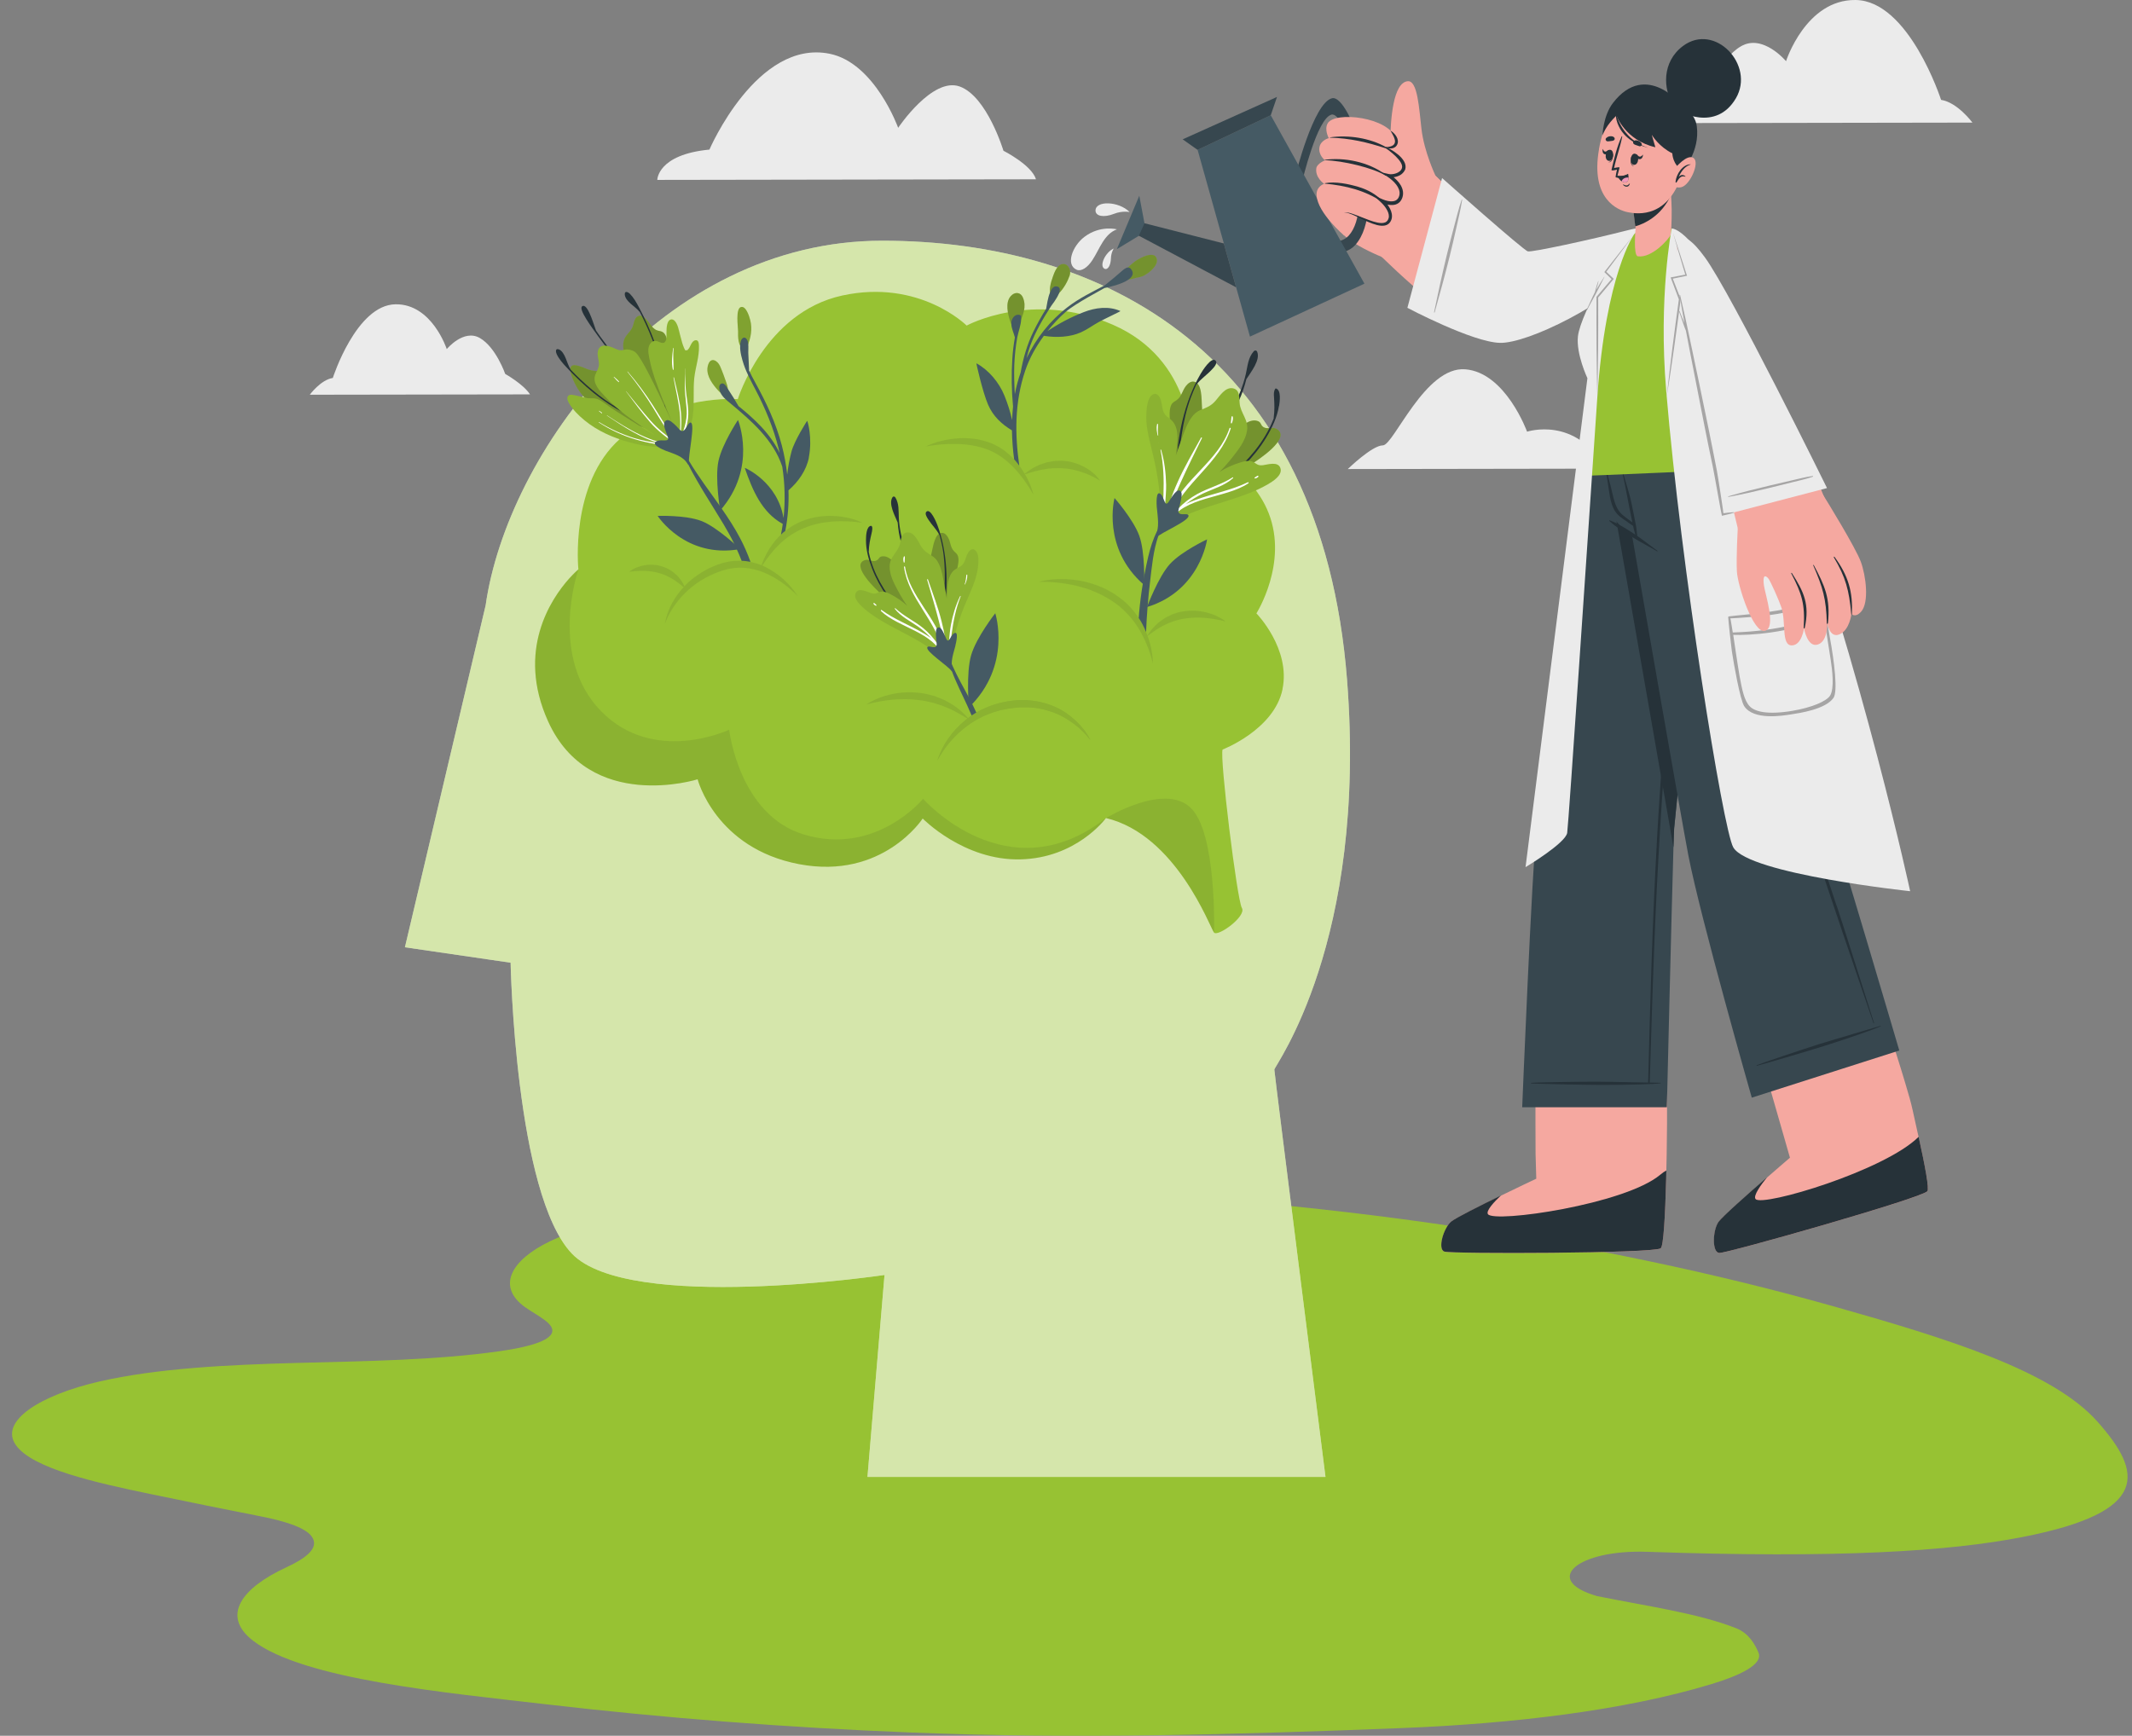 <svg width="140" height="114" viewBox="0 0 140 114" fill="none" xmlns="http://www.w3.org/2000/svg">
<rect x="0" y="0" width="140" height="114" fill="#808080" stroke="none"/>
<g id="Ilustra&#195;&#167;&#195;&#163;o">
<path id="Vector" d="M1.06 94.935C2.165 96.449 6.218 97.367 9.94 98.136C12.339 98.632 14.71 99.12 17.137 99.594C18.576 99.876 19.991 100.289 20.449 100.885C21.043 101.663 20.046 102.364 18.785 102.947C15.9 104.282 14.492 106.109 16.608 107.75C19.902 110.305 29.363 111.178 35.794 111.926C43.618 112.838 51.661 113.462 59.781 113.786C70.677 114.223 81.227 113.921 92.059 113.495C99.382 113.206 106.712 112.332 112.395 110.604C114.13 110.076 115.822 109.339 115.468 108.527C115.265 108.061 114.881 107.285 114.007 106.938C111.497 105.943 108.087 105.482 104.851 104.822C104.851 104.822 104.851 104.822 104.845 104.819C101.212 103.758 103.627 101.761 108.154 101.918C120.654 102.354 127.964 101.899 132.855 100.939C141.257 99.292 140.685 96.696 137.73 93.367C134.771 90.037 127.887 87.908 120.328 85.776C105.011 81.457 86.357 78.618 67.51 78.098C59.325 77.873 54.161 77.981 46.423 79.006C42.48 79.528 38.636 80.307 36.098 81.532C33.561 82.757 32.58 84.496 34.486 85.856C35.277 86.418 36.556 86.978 36.215 87.6C35.901 88.173 34.324 88.527 32.835 88.739C28.618 89.341 24.002 89.392 19.499 89.514C14.993 89.636 10.33 89.858 6.495 90.741C2.66 91.624 -0.105 93.341 1.06 94.936V94.935ZM106.241 104.388L105.97 104.397C106.06 104.391 106.149 104.387 106.241 104.388Z" fill="#97C233"/>
<g id="Camada 1">
<g id="Group">
<path id="Vector_2" d="M109.859 8.084L129.521 8.052C129.521 8.052 128.541 6.725 127.463 6.559C127.463 6.559 125.356 0.04 121.846 0C118.582 -0.039 117.282 4.018 117.282 4.018C117.282 4.018 115.766 2.202 114.326 3.038C112.883 3.873 112.068 6.252 112.068 6.252C112.068 6.252 110.448 7.17 109.859 8.084Z" fill="#EBEBEB"/>
<path id="Vector_3" d="M68.025 11.775L43.162 11.815C43.162 11.815 43.162 10.152 46.585 9.825C46.585 9.825 49.702 2.565 54.478 3.53C57.452 4.133 58.979 8.395 58.979 8.395C58.979 8.395 61.222 5.035 63.02 5.681C64.818 6.327 65.892 9.9 65.892 9.9C65.892 9.9 67.747 10.838 68.029 11.775H68.025Z" fill="#EBEBEB"/>
<path id="Vector_4" d="M105.411 30.779L88.505 30.806C88.505 30.806 90.1 29.25 90.808 29.25C91.517 29.25 93.579 24.035 96.225 24.255C98.871 24.472 100.277 28.352 100.277 28.352C100.277 28.352 103.489 27.292 105.411 30.783V30.779Z" fill="#EBEBEB"/>
<path id="Vector_5" d="M34.799 25.902L20.343 25.925C20.343 25.925 21.059 24.945 21.855 24.822C21.855 24.822 23.389 20.024 25.971 19.985C28.368 19.949 29.337 22.927 29.337 22.927C29.337 22.927 30.445 21.588 31.508 22.199C32.571 22.809 33.174 24.558 33.174 24.558C33.174 24.558 34.369 25.228 34.803 25.902H34.799Z" fill="#EBEBEB"/>
</g>
<g id="Group_2">
<g id="Group_3">
<path id="Vector_6" d="M58.083 83.736L56.963 97H87.04C87.04 97 83.681 70.484 83.681 70.248C83.681 70.011 89.799 61.904 88.457 44.665C86.783 23.211 72.41 15.809 57.932 15.809C43.454 15.809 33.306 29.786 31.889 39.761L26.589 62.215L33.529 63.228C33.529 63.228 33.827 78.438 37.558 82.338C41.29 86.238 58.083 83.736 58.083 83.736Z" fill="white"/>
<path id="Vector_7" opacity="0.41" d="M58.083 83.736L56.963 97H87.04C87.04 97 83.681 70.484 83.681 70.248C83.681 70.011 89.799 61.904 88.457 44.665C86.783 23.211 72.41 15.809 57.932 15.809C43.454 15.809 33.306 29.786 31.889 39.761L26.589 62.215L33.529 63.228C33.529 63.228 33.827 78.438 37.558 82.338C41.29 86.238 58.083 83.736 58.083 83.736Z" fill="#97C233"/>
</g>
<g id="Group_4">
<path id="Vector_8" d="M84.219 45.268C83.665 47.931 80.284 49.227 80.284 49.227C80.076 49.708 81.23 59.099 81.55 59.635C81.871 60.17 79.971 61.553 79.718 61.246C79.466 60.939 77.246 54.825 72.624 53.726C72.564 53.808 70.668 56.349 67.012 56.44C63.295 56.535 60.589 53.757 60.589 53.757C60.589 53.757 57.969 57.799 52.473 56.755C46.977 55.711 45.809 51.181 45.809 51.181C45.809 51.181 38.711 53.422 35.982 47.356C33.894 42.715 36.185 39.331 37.365 38.007C37.704 37.625 37.953 37.413 37.98 37.393C37.98 37.393 37.395 31.759 40.724 28.813C44.052 25.862 48.447 26.217 48.447 26.217C48.447 26.217 50.215 20.517 55.304 19.41C60.393 18.302 63.476 21.383 63.476 21.383C63.476 21.383 67.792 19.027 73.077 21.328C78.361 23.629 78.199 29.116 78.199 29.116C78.199 29.116 82.04 30.432 83.314 33.717C84.588 36.999 82.504 40.284 82.504 40.284C82.504 40.284 84.769 42.605 84.215 45.264L84.219 45.268Z" fill="#97C233"/>
<g id="Group_5" style="mix-blend-mode:multiply" opacity="0.1">
<g id="Vector_9" style="mix-blend-mode:multiply">
<path d="M72.628 53.73C72.568 53.812 70.672 56.353 67.016 56.444C63.299 56.539 60.593 53.761 60.593 53.761C60.593 53.761 57.973 57.803 52.477 56.759C46.981 55.715 45.813 51.185 45.813 51.185C45.813 51.185 38.715 53.426 35.986 47.36C33.897 42.719 36.189 39.335 37.369 38.011L37.983 37.397C37.95 37.492 36.008 43.148 39.457 46.694C42.937 50.267 47.882 47.927 47.882 47.927C47.882 47.927 48.519 53.525 52.79 54.809C57.535 56.235 60.615 52.461 60.615 52.461C60.615 52.461 66.164 58.78 72.628 53.726V53.73Z" fill="#222221"/>
</g>
</g>
<g id="Vector_10" style="mix-blend-mode:multiply" opacity="0.1">
<path d="M79.722 61.25C79.47 60.943 77.25 54.829 72.628 53.73C72.628 53.73 76.413 51.402 78.166 53.033C79.918 54.66 79.722 61.25 79.722 61.25Z" fill="#222221"/>
</g>
<g id="Group_6">
<g id="Group_7">
<g id="Group_8">
<path id="Vector_11" d="M74.679 17.07C74.951 16.912 75.392 16.683 75.712 16.75C75.961 16.802 76.021 17.093 75.934 17.306C75.802 17.625 75.448 17.917 75.158 18.078C74.985 18.173 74.804 18.212 74.619 18.24C74.419 18.311 74.178 18.37 73.986 18.346C73.971 18.346 73.959 18.354 73.944 18.358C73.91 18.37 73.888 18.35 73.88 18.322C73.869 18.318 73.854 18.314 73.842 18.311C73.326 18.066 74.48 17.188 74.675 17.073L74.679 17.07Z" fill="#97C233"/>
<g id="Vector_12" style="mix-blend-mode:multiply" opacity="0.3">
<path d="M74.679 17.07C74.951 16.912 75.392 16.683 75.712 16.75C75.961 16.802 76.021 17.093 75.934 17.306C75.802 17.625 75.448 17.917 75.158 18.078C74.985 18.173 74.804 18.212 74.619 18.24C74.419 18.311 74.178 18.37 73.986 18.346C73.971 18.346 73.959 18.354 73.944 18.358C73.91 18.37 73.888 18.35 73.88 18.322C73.869 18.318 73.854 18.314 73.842 18.311C73.326 18.066 74.48 17.188 74.675 17.073L74.679 17.07Z" fill="#222221"/>
</g>
</g>
<g id="Group_9">
<path id="Vector_13" d="M69.139 18.169C69.014 18.523 68.811 19.134 69.056 19.485C69.086 19.528 69.131 19.555 69.188 19.544C69.342 19.508 69.452 19.386 69.538 19.26C69.855 18.945 70.111 18.476 70.24 18.098C70.345 17.794 70.191 17.341 69.821 17.341C69.444 17.341 69.244 17.865 69.139 18.165V18.169Z" fill="#97C233"/>
<g id="Vector_14" style="mix-blend-mode:multiply" opacity="0.3">
<path d="M69.139 18.169C69.014 18.523 68.811 19.134 69.056 19.485C69.086 19.528 69.131 19.555 69.188 19.544C69.342 19.508 69.452 19.386 69.538 19.26C69.855 18.945 70.111 18.476 70.24 18.098C70.345 17.794 70.191 17.341 69.821 17.341C69.444 17.341 69.244 17.865 69.139 18.165V18.169Z" fill="#222221"/>
</g>
</g>
<g id="Group_10">
<path id="Vector_15" d="M66.334 21.107C66.424 21.403 66.73 21.761 66.922 21.316C66.933 21.289 66.933 21.261 66.922 21.241C67.182 20.713 67.42 20.142 67.175 19.551C67.013 19.165 66.624 19.154 66.364 19.457C65.995 19.886 66.183 20.623 66.334 21.107Z" fill="#97C233"/>
<g id="Vector_16" style="mix-blend-mode:multiply" opacity="0.3">
<path d="M66.334 21.107C66.424 21.403 66.73 21.761 66.922 21.316C66.933 21.289 66.933 21.261 66.922 21.241C67.182 20.713 67.42 20.142 67.175 19.551C67.013 19.165 66.624 19.154 66.364 19.457C65.995 19.886 66.183 20.623 66.334 21.107Z" fill="#222221"/>
</g>
</g>
<path id="Vector_17" d="M74.125 18.346C73.688 18.669 72.813 18.862 72.527 18.917C72.418 18.992 70.638 19.914 69.982 20.481C69.549 20.859 69.153 21.285 68.787 21.742C69.534 21.245 70.337 20.82 71.162 20.501C71.924 20.205 72.802 20.083 73.575 20.43C73.575 20.457 72.58 20.918 72.15 21.151C71.758 21.367 71.392 21.643 70.985 21.825C70.258 22.151 69.357 22.183 68.58 22.061C68.569 22.061 68.561 22.053 68.554 22.045C68.045 22.742 67.608 23.499 67.329 24.322C66.605 26.449 66.647 28.584 66.933 30.586C66.91 30.55 66.884 30.515 66.854 30.479C66.775 30.373 66.684 30.267 66.594 30.168C66.511 29.542 66.462 28.915 66.451 28.289C66.451 28.281 66.451 28.269 66.443 28.261C65.768 27.852 65.21 27.336 64.882 26.575C64.517 25.724 64.098 23.845 64.117 23.861C64.924 24.298 65.614 25.126 65.964 26C66.164 26.497 66.341 27.036 66.462 27.588C66.473 27.288 66.492 26.993 66.522 26.698C66.424 25.65 66.409 24.578 66.477 23.538C66.507 23.073 66.564 22.616 66.643 22.159C66.575 21.88 66.416 21.572 66.409 21.273C66.405 21.167 66.42 21.064 66.466 20.966C66.56 20.757 66.767 20.607 66.99 20.694C67.027 20.71 67.05 20.741 67.054 20.784C67.057 20.84 67.061 20.899 67.057 20.954C67.046 21.34 66.876 21.773 66.805 22.136C66.692 22.738 66.631 23.349 66.605 23.96C66.579 24.606 66.605 25.252 66.639 25.894C66.733 25.401 66.861 24.921 67.023 24.456C67.186 23.526 67.453 22.608 67.86 21.777C68.113 21.261 68.392 20.761 68.697 20.276C68.739 20.048 68.806 19.555 68.953 19.205C69.044 18.972 69.172 18.799 69.349 18.807C69.624 18.823 69.632 19.02 69.541 19.26C69.409 19.607 69.07 20.032 69.021 20.103C68.501 20.914 67.992 21.777 67.657 22.691C67.559 22.967 67.476 23.247 67.408 23.53C68.034 22.218 68.95 21.06 70.107 20.17C70.861 19.587 71.709 19.181 72.538 18.744C72.915 18.452 73.269 18.145 73.639 17.826C73.752 17.727 73.91 17.582 74.057 17.57C74.136 17.562 74.212 17.593 74.28 17.684C74.476 17.944 74.37 18.161 74.129 18.342L74.125 18.346Z" fill="#455A64"/>
</g>
<g id="Group_11" style="mix-blend-mode:multiply" opacity="0.1">
<path id="Vector_18" d="M60.774 29.329C61.429 29.014 62.15 28.845 62.881 28.789C63.246 28.754 63.616 28.781 63.985 28.821C64.355 28.868 64.716 28.971 65.071 29.097C65.418 29.25 65.761 29.427 66.055 29.672C66.349 29.912 66.628 30.176 66.854 30.479C67.321 31.074 67.675 31.76 67.864 32.488C67.498 31.842 67.072 31.247 66.586 30.731C66.1 30.219 65.534 29.798 64.905 29.546C64.268 29.297 63.582 29.183 62.885 29.16C62.187 29.14 61.478 29.199 60.77 29.325L60.774 29.329Z" fill="#222221"/>
<path id="Vector_19" d="M72.218 31.555C71.826 31.319 71.427 31.133 71.019 31C70.612 30.866 70.198 30.775 69.779 30.755C69.674 30.739 69.568 30.751 69.466 30.747C69.361 30.747 69.255 30.747 69.15 30.755L68.833 30.779C68.728 30.799 68.622 30.818 68.517 30.834L68.358 30.858L68.2 30.897L67.88 30.976C67.665 31.031 67.461 31.114 67.235 31.161C67.412 31.015 67.597 30.877 67.797 30.755C68.004 30.657 68.204 30.527 68.43 30.468C68.539 30.428 68.652 30.393 68.762 30.361L69.108 30.298C69.225 30.275 69.342 30.271 69.459 30.267C69.576 30.267 69.693 30.251 69.809 30.267C70.281 30.29 70.741 30.432 71.159 30.645C71.574 30.862 71.951 31.161 72.218 31.547V31.555Z" fill="#222221"/>
</g>
</g>
<g id="Group_12">
<g id="Group_13">
<g id="Group_14">
<g id="Group_15">
<path id="Vector_20" d="M82.117 30.507C81.382 30.944 80.62 31.334 79.836 31.665C79.516 31.799 79.094 32.04 78.686 32.134C78.453 32.189 78.223 32.197 78.027 32.106C77.929 32.095 77.827 32.036 77.725 31.913C77.706 31.89 77.695 31.862 77.695 31.839C77.363 31.523 77.265 31.023 77.164 30.558C76.956 29.633 76.843 28.683 76.824 27.734C76.817 27.387 76.757 26.934 76.907 26.607C77.001 26.41 77.115 26.39 77.265 26.28C77.612 26.02 77.624 25.677 77.876 25.35C78.008 25.185 78.196 25.02 78.419 25.071C78.95 25.181 78.894 26.261 78.924 26.654C78.992 27.47 78.992 28.289 78.924 29.105C78.867 29.81 78.788 30.586 78.603 31.291C79.305 30.168 80.198 29.156 81.167 28.297C81.521 27.982 82.087 27.466 82.595 27.655C82.803 27.73 82.78 27.895 82.912 28.009C83.198 28.254 83.504 28.002 83.802 28.159C84.906 28.738 82.505 30.287 82.12 30.515L82.117 30.507Z" fill="#97C233"/>
<g id="Vector_21" style="mix-blend-mode:multiply" opacity="0.3">
<path d="M82.117 30.507C81.382 30.944 80.62 31.334 79.836 31.665C79.516 31.799 79.094 32.04 78.686 32.134C78.453 32.189 78.223 32.197 78.027 32.106C77.929 32.095 77.827 32.036 77.725 31.913C77.706 31.89 77.695 31.862 77.695 31.839C77.363 31.523 77.265 31.023 77.164 30.558C76.956 29.633 76.843 28.683 76.824 27.734C76.817 27.387 76.757 26.934 76.907 26.607C77.001 26.41 77.115 26.39 77.265 26.28C77.612 26.02 77.624 25.677 77.876 25.35C78.008 25.185 78.196 25.02 78.419 25.071C78.95 25.181 78.894 26.261 78.924 26.654C78.992 27.47 78.992 28.289 78.924 29.105C78.867 29.81 78.788 30.586 78.603 31.291C79.305 30.168 80.198 29.156 81.167 28.297C81.521 27.982 82.087 27.466 82.595 27.655C82.803 27.73 82.78 27.895 82.912 28.009C83.198 28.254 83.504 28.002 83.802 28.159C84.906 28.738 82.505 30.287 82.12 30.515L82.117 30.507Z" fill="#222221"/>
</g>
</g>
<g id="Group_16">
<path id="Vector_22" d="M81.33 26.359C80.539 28.033 79.649 29.652 78.88 31.342C78.861 31.382 78.793 31.35 78.808 31.311C79.404 29.763 80.211 28.321 80.938 26.844C81.308 26.095 81.628 25.362 81.813 24.543C81.933 23.995 81.963 23.491 82.329 23.07C82.386 23.003 82.506 22.987 82.555 23.105C82.77 23.645 82.167 24.401 81.843 24.905C81.715 25.406 81.56 25.882 81.33 26.367V26.359Z" fill="#263239"/>
<path id="Vector_23" d="M78.191 26.131C77.618 27.667 77.49 29.341 77.301 30.964C77.297 31.004 77.245 31.004 77.245 30.964C77.26 28.802 77.757 26.402 78.843 24.547C78.937 24.382 79.574 23.361 79.834 23.7C79.97 23.881 79.668 24.177 79.57 24.279C79.254 24.626 78.862 24.87 78.572 25.252C78.572 25.252 78.564 25.256 78.56 25.256C78.417 25.555 78.296 25.855 78.191 26.131Z" fill="#263239"/>
<path id="Vector_24" d="M83.984 26.663C83.871 27.391 83.528 28.101 83.159 28.719C82.348 30.066 81.191 31.142 79.966 32.064C79.936 32.087 79.902 32.032 79.928 32.012C81.097 31.027 82.254 29.999 83.061 28.656C83.272 28.309 83.456 27.943 83.607 27.561C83.618 27.533 83.63 27.502 83.645 27.47C83.637 27.466 83.633 27.458 83.637 27.451C83.701 26.974 83.69 26.572 83.66 26.095C83.645 25.887 83.63 25.709 83.743 25.532C83.754 25.516 83.765 25.512 83.784 25.512C84.15 25.611 84.033 26.395 83.992 26.663H83.984Z" fill="#263239"/>
</g>
<g id="Group_17">
<path id="Vector_25" d="M83.254 31.807C81.697 32.709 79.835 33.013 78.188 33.71C77.811 33.868 77.445 34.045 77.08 34.23C76.982 34.277 76.861 34.356 76.733 34.403C76.654 34.431 76.575 34.443 76.499 34.427C76.466 34.423 76.435 34.411 76.405 34.392C76.285 34.325 76.243 34.214 76.221 34.084C76.171 33.856 76.221 33.568 76.251 33.3C76.228 33.021 76.183 32.741 76.156 32.493C76.119 32.13 76.073 31.768 76.021 31.409C75.904 30.641 75.719 29.893 75.534 29.14C75.376 28.502 75.244 27.852 75.274 27.19C75.289 26.84 75.335 26.186 75.632 25.953C75.9 25.748 76.092 25.934 76.198 26.194C76.3 26.442 76.296 26.718 76.375 26.966C76.496 27.344 76.71 27.379 76.948 27.616C77.265 27.935 77.332 28.416 77.314 28.853C77.295 29.207 77.257 29.566 77.212 29.924C77.314 29.601 77.427 29.286 77.543 28.975C77.751 28.419 77.962 27.726 78.358 27.277C78.49 27.127 78.637 27.013 78.821 26.938C79.232 26.765 79.519 26.674 79.824 26.316C80.099 26.001 80.454 25.425 80.936 25.5C81.422 25.579 81.366 26.083 81.4 26.462C81.456 27.163 82.007 27.545 81.882 28.309C81.78 28.931 81.366 29.467 80.996 29.944C80.71 30.314 80.401 30.677 80.065 31.008C80.51 30.724 80.993 30.507 81.494 30.361C81.705 30.299 81.946 30.232 82.169 30.295C82.493 30.385 82.512 30.602 82.926 30.555C83.232 30.519 83.91 30.279 84.076 30.736C84.246 31.212 83.563 31.626 83.254 31.807Z" fill="#97C233"/>
<g id="Vector_26" style="mix-blend-mode:multiply" opacity="0.1">
<path d="M83.254 31.807C81.697 32.709 79.835 33.013 78.188 33.71C77.811 33.868 77.445 34.045 77.08 34.23C76.982 34.277 76.861 34.356 76.733 34.403C76.654 34.431 76.575 34.443 76.499 34.427C76.466 34.423 76.435 34.411 76.405 34.392C76.285 34.325 76.243 34.214 76.221 34.084C76.171 33.856 76.221 33.568 76.251 33.3C76.228 33.021 76.183 32.741 76.156 32.493C76.119 32.13 76.073 31.768 76.021 31.409C75.904 30.641 75.719 29.893 75.534 29.14C75.376 28.502 75.244 27.852 75.274 27.19C75.289 26.84 75.335 26.186 75.632 25.953C75.9 25.748 76.092 25.934 76.198 26.194C76.3 26.442 76.296 26.718 76.375 26.966C76.496 27.344 76.71 27.379 76.948 27.616C77.265 27.935 77.332 28.416 77.314 28.853C77.295 29.207 77.257 29.566 77.212 29.924C77.314 29.601 77.427 29.286 77.543 28.975C77.751 28.419 77.962 27.726 78.358 27.277C78.49 27.127 78.637 27.013 78.821 26.938C79.232 26.765 79.519 26.674 79.824 26.316C80.099 26.001 80.454 25.425 80.936 25.5C81.422 25.579 81.366 26.083 81.4 26.462C81.456 27.163 82.007 27.545 81.882 28.309C81.78 28.931 81.366 29.467 80.996 29.944C80.71 30.314 80.401 30.677 80.065 31.008C80.51 30.724 80.993 30.507 81.494 30.361C81.705 30.299 81.946 30.232 82.169 30.295C82.493 30.385 82.512 30.602 82.926 30.555C83.232 30.519 83.91 30.279 84.076 30.736C84.246 31.212 83.563 31.626 83.254 31.807Z" fill="#222221"/>
</g>
</g>
<path id="Vector_27" d="M76.084 29.105C76.084 29.105 76.076 29.128 76.084 29.124C76.096 29.124 76.092 29.101 76.084 29.105Z" fill="#F2D2C6"/>
<g id="Group_18">
<path id="Vector_28" d="M81.972 31.744C80.438 32.768 77.766 32.571 76.733 34.317C76.733 34.344 76.733 34.372 76.733 34.399C76.654 34.427 76.575 34.439 76.499 34.423C76.265 33.816 76.379 33.139 76.401 32.489C76.435 31.5 76.409 30.523 76.205 29.554C76.201 29.526 76.235 29.518 76.247 29.546C76.469 30.294 76.556 31.059 76.575 31.835C76.593 32.619 76.386 33.576 76.609 34.348C76.616 34.321 76.62 34.293 76.624 34.269C76.62 33.379 76.966 32.481 77.317 31.693C77.766 30.673 78.339 29.715 78.87 28.742C78.893 28.703 78.945 28.742 78.923 28.782C78.456 29.739 77.977 30.696 77.54 31.669C77.283 32.236 77.016 32.871 76.861 33.513C77.724 31.456 80.027 30.267 80.74 28.12C80.759 28.073 80.83 28.1 80.815 28.147C80.088 30.432 77.747 31.701 76.868 33.879C77.004 33.702 77.17 33.548 77.355 33.414C77.724 33.028 78.15 32.705 78.621 32.445C79.379 32.028 80.208 31.827 80.943 31.354C80.97 31.338 80.996 31.382 80.974 31.401C80.408 31.906 79.673 32.099 79.006 32.41C78.606 32.599 78.225 32.831 77.875 33.103C78.094 32.993 78.316 32.902 78.535 32.824C79.669 32.402 80.841 32.209 81.942 31.673C81.987 31.654 82.018 31.716 81.976 31.744H81.972Z" fill="white"/>
<path id="Vector_29" d="M75.979 27.864C75.922 28.124 75.964 28.34 76.021 28.593C76.025 28.616 76.059 28.608 76.055 28.585C76.013 28.36 76.036 28.104 76.043 27.875C76.043 27.836 75.987 27.82 75.979 27.864Z" fill="white"/>
<path id="Vector_30" d="M80.875 27.363C80.844 27.497 80.852 27.635 80.825 27.769C80.818 27.812 80.879 27.82 80.894 27.785C80.943 27.663 80.985 27.497 80.951 27.367C80.939 27.332 80.882 27.32 80.875 27.363Z" fill="white"/>
<path id="Vector_31" d="M82.575 31.247C82.514 31.287 82.443 31.322 82.386 31.37C82.367 31.385 82.378 31.421 82.405 31.421C82.488 31.421 82.564 31.373 82.624 31.318C82.658 31.287 82.62 31.22 82.579 31.247H82.575Z" fill="white"/>
</g>
</g>
<path id="Vector_32" d="M75.968 33.359C76.021 33.978 76.157 34.64 75.863 35.25C75.836 35.301 75.885 35.353 75.923 35.309C76.217 34.982 78.132 34.198 78.045 33.859C77.992 33.655 77.461 33.911 77.385 33.623C77.355 33.501 77.453 33.257 77.483 33.131C77.525 32.965 77.559 32.8 77.585 32.634C77.608 32.481 77.604 32.284 77.476 32.225C77.325 32.154 77.163 32.355 77.058 32.489C76.971 32.599 76.895 32.717 76.82 32.835C76.733 32.965 76.613 33.206 76.5 32.997C76.402 32.812 76.371 32.591 76.221 32.453C75.881 32.142 75.949 33.174 75.964 33.359H75.968Z" fill="#455A64"/>
<path id="Vector_33" d="M75.266 41.53C75.194 41.348 75.112 41.175 75.021 41.002C74.949 40.86 74.867 40.722 74.776 40.588C74.784 40.474 74.791 40.36 74.802 40.245C74.859 39.607 74.938 38.969 75.044 38.339C75.07 38.161 75.104 37.984 75.138 37.807C75.213 37.397 75.3 36.987 75.394 36.582C75.541 35.967 75.718 35.392 75.993 34.864C76.088 34.679 76.193 34.502 76.318 34.328C76.352 34.281 76.385 34.234 76.423 34.191C76.461 34.143 76.499 34.096 76.536 34.049C76.567 34.009 76.6 33.978 76.631 33.938C76.638 33.931 76.638 33.927 76.646 33.923C76.683 33.879 76.747 33.938 76.71 33.982C76.68 34.021 76.649 34.06 76.619 34.104C76.6 34.131 76.582 34.163 76.559 34.191C76.525 34.242 76.495 34.293 76.461 34.34C76.45 34.364 76.434 34.388 76.423 34.407C76.28 34.655 76.167 34.915 76.069 35.183C75.726 36.156 75.635 37.255 75.515 38.252C75.454 38.744 75.406 39.241 75.368 39.733C75.364 39.773 75.36 39.816 75.356 39.859C75.311 40.415 75.277 40.97 75.258 41.53H75.266Z" fill="#455A64"/>
<path id="Vector_34" d="M75.135 38.421C75.135 38.421 75.207 36.278 74.814 35.195C74.422 34.108 73.186 32.709 73.186 32.709C73.186 32.709 72.319 35.995 75.135 38.425V38.421Z" fill="#455A64"/>
<path id="Vector_35" d="M75.317 39.875C75.317 39.875 76.06 37.878 76.829 37.039C77.597 36.203 79.264 35.423 79.264 35.423C79.264 35.423 78.819 38.8 75.317 39.871V39.875Z" fill="#455A64"/>
</g>
<g id="Group_19" style="mix-blend-mode:multiply" opacity="0.1">
<path id="Vector_36" d="M68.176 38.22C69.006 38 69.888 37.984 70.747 38.11C71.607 38.244 72.455 38.543 73.205 39.028C73.57 39.28 73.936 39.552 74.238 39.891C74.535 40.23 74.814 40.596 75.022 41.002C75.44 41.805 75.696 42.696 75.708 43.594C75.508 42.727 75.165 41.916 74.716 41.195C74.257 40.478 73.668 39.879 72.967 39.434C72.794 39.319 72.613 39.221 72.432 39.119C72.244 39.032 72.063 38.933 71.867 38.859C71.49 38.685 71.086 38.583 70.683 38.472C69.873 38.287 69.032 38.193 68.18 38.216L68.176 38.22Z" fill="#222221"/>
<path id="Vector_37" d="M80.488 40.816C80.024 40.698 79.568 40.619 79.112 40.58C78.659 40.541 78.207 40.56 77.77 40.631C77.547 40.655 77.336 40.73 77.122 40.781C76.914 40.86 76.699 40.931 76.5 41.037C76.081 41.226 75.716 41.51 75.312 41.789C75.572 41.376 75.904 40.982 76.323 40.71C76.519 40.553 76.756 40.462 76.978 40.348C77.212 40.269 77.45 40.182 77.698 40.155C78.188 40.072 78.69 40.096 79.165 40.21C79.64 40.324 80.096 40.517 80.484 40.816H80.488Z" fill="#222221"/>
</g>
</g>
<g id="Group_20">
<g id="Group_21">
<g id="Group_22">
<path id="Vector_38" d="M38.776 26.512C39.74 27.336 40.973 27.667 42.142 28.033C42.47 28.135 42.79 28.246 43.11 28.364C43.333 28.447 43.582 28.533 43.819 28.478C44.237 28.388 44.279 27.994 44.286 27.615C44.298 27.497 44.298 27.371 44.294 27.249C44.294 27.221 44.298 27.194 44.301 27.166C44.301 27.147 44.301 27.131 44.286 27.119C44.279 26.973 44.264 26.828 44.252 26.69C44.192 25.902 44.124 25.118 44.06 24.33C44.008 23.696 43.985 23.046 43.83 22.427C43.774 22.207 43.714 21.915 43.502 21.801C43.386 21.738 43.246 21.738 43.122 21.687C43.009 21.639 42.918 21.561 42.835 21.47C42.628 21.245 42.258 20.556 41.874 20.777C41.678 20.891 41.633 21.155 41.576 21.36C41.493 21.659 41.294 21.825 41.12 22.057C40.83 22.451 40.901 22.963 41.064 23.396C41.275 23.971 41.599 24.495 41.942 24.992C42.296 25.504 42.681 25.992 43.035 26.501C43.231 26.78 43.419 27.072 43.585 27.371C43.668 27.517 43.744 27.667 43.815 27.82C43.864 27.923 43.921 28.033 43.944 28.151C43.533 27.58 43.031 27.087 42.553 26.575C42.044 26.036 41.599 25.421 41.022 24.96C40.585 24.614 40.076 24.381 39.526 24.377C39.209 24.377 38.923 24.373 38.617 24.263C38.353 24.168 38.093 24.031 37.814 23.991C37.208 23.901 37.509 24.649 37.641 24.956C37.897 25.559 38.293 26.091 38.779 26.509L38.776 26.512Z" fill="#97C233"/>
<g id="Vector_39" style="mix-blend-mode:multiply" opacity="0.3">
<path d="M38.776 26.512C39.74 27.336 40.973 27.667 42.142 28.033C42.47 28.135 42.79 28.246 43.11 28.364C43.333 28.447 43.582 28.533 43.819 28.478C44.237 28.388 44.279 27.994 44.286 27.615C44.298 27.497 44.298 27.371 44.294 27.249C44.294 27.221 44.298 27.194 44.301 27.166C44.301 27.147 44.301 27.131 44.286 27.119C44.279 26.973 44.264 26.828 44.252 26.69C44.192 25.902 44.124 25.118 44.06 24.33C44.008 23.696 43.985 23.046 43.83 22.427C43.774 22.207 43.714 21.915 43.502 21.801C43.386 21.738 43.246 21.738 43.122 21.687C43.009 21.639 42.918 21.561 42.835 21.47C42.628 21.245 42.258 20.556 41.874 20.777C41.678 20.891 41.633 21.155 41.576 21.36C41.493 21.659 41.294 21.825 41.12 22.057C40.83 22.451 40.901 22.963 41.064 23.396C41.275 23.971 41.599 24.495 41.942 24.992C42.296 25.504 42.681 25.992 43.035 26.501C43.231 26.78 43.419 27.072 43.585 27.371C43.668 27.517 43.744 27.667 43.815 27.82C43.864 27.923 43.921 28.033 43.944 28.151C43.533 27.58 43.031 27.087 42.553 26.575C42.044 26.036 41.599 25.421 41.022 24.96C40.585 24.614 40.076 24.381 39.526 24.377C39.209 24.377 38.923 24.373 38.617 24.263C38.353 24.168 38.093 24.031 37.814 23.991C37.208 23.901 37.509 24.649 37.641 24.956C37.897 25.559 38.293 26.091 38.779 26.509L38.776 26.512Z" fill="#222221"/>
</g>
<path id="Vector_40" d="M43.612 27.517C43.736 26.65 43.732 25.78 43.612 24.905C43.378 23.239 42.733 21.651 41.957 20.182C41.791 19.867 41.61 19.547 41.361 19.295C41.256 19.189 41.018 19.071 41.026 19.331C41.033 19.571 41.248 19.796 41.41 19.942C41.618 20.131 41.851 20.284 42.025 20.509C42.157 20.769 42.289 21.033 42.409 21.297C42.718 21.962 42.982 22.652 43.197 23.361C43.597 24.7 43.789 26.134 43.6 27.521C43.6 27.533 43.615 27.537 43.619 27.521L43.612 27.517Z" fill="#263239"/>
<path id="Vector_41" d="M43.439 27.903C42.61 27.777 41.811 27.521 41.049 27.147C39.59 26.43 38.32 25.331 37.201 24.125C36.959 23.865 36.718 23.593 36.56 23.27C36.492 23.132 36.454 22.861 36.688 22.943C36.907 23.018 37.05 23.298 37.137 23.503C37.25 23.767 37.325 24.046 37.48 24.283C37.679 24.491 37.883 24.696 38.09 24.893C38.614 25.394 39.168 25.858 39.752 26.276C40.864 27.064 42.123 27.667 43.447 27.879C43.458 27.879 43.454 27.899 43.447 27.895L43.439 27.903Z" fill="#263239"/>
<path id="Vector_42" d="M39.3 22.112C39.733 22.715 40.185 23.31 40.649 23.889C41.573 25.047 42.564 26.126 43.6 27.178C43.608 27.186 43.623 27.17 43.612 27.163C42.598 26.107 41.64 24.976 40.724 23.83C40.268 23.259 39.827 22.675 39.398 22.081C39.311 21.959 39.224 21.836 39.138 21.71C38.99 21.312 38.889 20.95 38.712 20.568C38.629 20.387 38.421 19.969 38.225 20.119C37.969 20.316 38.866 21.509 39.3 22.112Z" fill="#263239"/>
<g id="Group_23">
<path id="Vector_43" d="M37.348 26.453C37.604 26.898 37.989 27.281 38.373 27.596C39.225 28.301 40.247 28.742 41.272 29.034C42.278 29.321 43.33 29.451 44.352 29.27C44.363 29.27 44.374 29.266 44.386 29.262C44.393 29.266 44.404 29.262 44.412 29.258C44.431 29.258 44.483 29.242 44.491 29.235C44.491 29.235 44.589 29.215 44.566 29.203C44.566 29.199 44.623 29.128 44.706 29.026C44.857 28.841 45.09 28.549 45.196 28.336C45.354 28.021 45.445 27.671 45.494 27.312C45.607 26.497 45.505 25.662 45.588 24.842C45.663 24.133 45.92 23.448 45.897 22.723C45.893 22.561 45.874 22.305 45.66 22.349C45.388 22.404 45.35 22.798 45.173 22.959C45.158 22.998 45.128 23.014 45.079 22.998C45.019 23.03 44.981 23.01 44.962 22.939C44.94 22.912 44.913 22.837 44.902 22.809C44.86 22.715 44.827 22.616 44.796 22.514C44.744 22.341 44.698 22.159 44.653 21.982C44.578 21.698 44.514 21.305 44.314 21.084C44.167 20.919 43.971 20.95 43.873 21.143C43.745 21.399 43.771 21.769 43.767 22.053C43.767 22.27 43.726 22.581 43.447 22.518C43.334 22.494 43.228 22.423 43.115 22.4C42.897 22.352 42.712 22.49 42.629 22.699C42.508 22.998 42.61 23.381 42.674 23.688C42.753 24.082 42.866 24.468 42.995 24.85C43.24 25.575 43.801 26.942 44.092 27.647C44.246 28.033 42.489 24.027 41.807 23.219C41.664 23.05 41.419 22.967 41.2 22.951C41.053 22.939 40.914 23.01 40.771 23.006C40.62 23.006 40.477 22.939 40.341 22.876C39.979 22.707 39.357 22.506 39.255 23.097C39.21 23.369 39.327 23.629 39.331 23.901C39.334 24.165 39.184 24.381 39.093 24.614C38.882 25.177 39.387 25.669 39.738 26.048C40.171 26.516 40.654 26.934 41.159 27.312C41.472 27.549 42.674 28.372 43.002 28.581C42.584 28.356 41.291 27.521 40.884 27.273C40.616 27.111 40.352 26.942 40.096 26.768C39.858 26.611 39.636 26.422 39.387 26.28C39.169 26.158 38.988 26.154 38.746 26.158C38.452 26.162 38.151 26.036 37.857 25.985C37.699 25.957 37.408 25.855 37.295 26.02C37.209 26.146 37.28 26.327 37.348 26.449V26.453Z" fill="#97C233"/>
<g id="Vector_44" style="mix-blend-mode:multiply" opacity="0.09">
<path d="M37.348 26.453C37.604 26.898 37.989 27.281 38.373 27.596C39.225 28.301 40.247 28.742 41.272 29.034C42.278 29.321 43.33 29.451 44.352 29.27C44.363 29.27 44.374 29.266 44.386 29.262C44.393 29.266 44.404 29.262 44.412 29.258C44.431 29.258 44.483 29.242 44.491 29.235C44.491 29.235 44.589 29.215 44.566 29.203C44.566 29.199 44.623 29.128 44.706 29.026C44.857 28.841 45.09 28.549 45.196 28.336C45.354 28.021 45.445 27.671 45.494 27.312C45.607 26.497 45.505 25.662 45.588 24.842C45.663 24.133 45.92 23.448 45.897 22.723C45.893 22.561 45.874 22.305 45.66 22.349C45.388 22.404 45.35 22.798 45.173 22.959C45.158 22.998 45.128 23.014 45.079 22.998C45.019 23.03 44.981 23.01 44.962 22.939C44.94 22.912 44.913 22.837 44.902 22.809C44.86 22.715 44.827 22.616 44.796 22.514C44.744 22.341 44.698 22.159 44.653 21.982C44.578 21.698 44.514 21.305 44.314 21.084C44.167 20.919 43.971 20.95 43.873 21.143C43.745 21.399 43.771 21.769 43.767 22.053C43.767 22.27 43.726 22.581 43.447 22.518C43.334 22.494 43.228 22.423 43.115 22.4C42.897 22.352 42.712 22.49 42.629 22.699C42.508 22.998 42.61 23.381 42.674 23.688C42.753 24.082 42.866 24.468 42.995 24.85C43.24 25.575 43.801 26.942 44.092 27.647C44.246 28.033 42.489 24.027 41.807 23.219C41.664 23.05 41.419 22.967 41.2 22.951C41.053 22.939 40.914 23.01 40.771 23.006C40.62 23.006 40.477 22.939 40.341 22.876C39.979 22.707 39.357 22.506 39.255 23.097C39.21 23.369 39.327 23.629 39.331 23.901C39.334 24.165 39.184 24.381 39.093 24.614C38.882 25.177 39.387 25.669 39.738 26.048C40.171 26.516 40.654 26.934 41.159 27.312C41.472 27.549 42.674 28.372 43.002 28.581C42.584 28.356 41.291 27.521 40.884 27.273C40.616 27.111 40.352 26.942 40.096 26.768C39.858 26.611 39.636 26.422 39.387 26.28C39.169 26.158 38.988 26.154 38.746 26.158C38.452 26.162 38.151 26.036 37.857 25.985C37.699 25.957 37.408 25.855 37.295 26.02C37.209 26.146 37.28 26.327 37.348 26.449V26.453Z" fill="#222221"/>
</g>
<g id="Group_24">
<path id="Vector_45" d="M39.319 27.742C40.834 28.73 42.515 29.199 44.264 29.282C44.276 29.282 44.279 29.278 44.287 29.27C44.309 29.27 44.328 29.27 44.351 29.27C44.362 29.27 44.373 29.266 44.385 29.262C44.392 29.266 44.404 29.262 44.411 29.258C44.43 29.258 44.483 29.243 44.49 29.235C44.49 29.235 44.588 29.215 44.566 29.203C44.566 29.199 44.622 29.128 44.705 29.026C45.003 28.4 45.229 27.686 45.195 26.985C45.173 26.528 45.078 26.071 45.037 25.614C44.995 25.149 44.984 24.673 45.011 24.208C45.011 24.204 45.003 24.204 45.003 24.208C44.973 24.665 44.954 25.118 44.973 25.575C44.992 26.008 45.059 26.442 45.09 26.875C45.146 27.686 44.856 28.36 44.588 29.077C44.724 28.443 44.773 27.781 44.717 27.127C44.645 26.339 44.438 25.563 44.257 24.795C44.253 24.775 44.223 24.783 44.227 24.803C44.366 25.571 44.562 26.343 44.637 27.123C44.705 27.797 44.667 28.471 44.532 29.128C43.925 28.36 43.439 27.501 42.911 26.678C42.398 25.874 41.837 25.118 41.218 24.405C41.207 24.393 41.192 24.409 41.203 24.421C41.833 25.185 42.406 25.997 42.926 26.851C43.401 27.627 43.857 28.423 44.438 29.116C43.823 28.66 43.216 28.195 42.7 27.608C42.161 26.989 41.637 26.347 41.12 25.701C41.113 25.693 41.105 25.701 41.113 25.709C41.622 26.39 42.131 27.084 42.685 27.726C43.205 28.329 43.834 28.786 44.483 29.219C42.809 29.156 41.271 28.203 39.865 27.281C39.858 27.273 39.846 27.289 39.858 27.297C40.958 28.029 42.082 28.786 43.322 29.109C42.756 29.034 42.195 28.943 41.637 28.77C40.838 28.522 40.057 28.167 39.334 27.718C39.322 27.71 39.311 27.73 39.322 27.738L39.319 27.742Z" fill="white"/>
<path id="Vector_46" d="M44.2 22.877C44.2 22.853 44.238 22.853 44.235 22.877C44.178 23.341 44.235 23.802 44.231 24.267C44.231 24.295 44.189 24.299 44.181 24.271C44.079 23.818 44.143 23.326 44.2 22.873V22.877Z" fill="white"/>
<path id="Vector_47" d="M40.326 24.752C40.435 24.85 40.559 24.948 40.65 25.063C40.665 25.078 40.646 25.11 40.627 25.094C40.51 25.008 40.408 24.878 40.307 24.771C40.295 24.756 40.314 24.74 40.326 24.752Z" fill="white"/>
<path id="Vector_48" d="M39.35 26.977L39.527 27.104C39.55 27.119 39.527 27.159 39.505 27.143L39.335 27.005C39.335 27.005 39.335 26.97 39.35 26.981V26.977Z" fill="white"/>
</g>
</g>
</g>
<path id="Vector_49" d="M43.703 29.601C44.23 29.806 44.849 29.94 45.161 30.479C45.188 30.527 45.256 30.499 45.244 30.444C45.158 30.018 45.678 27.808 45.354 27.753C45.158 27.722 45.044 28.352 44.769 28.305C44.653 28.285 44.517 28.088 44.434 28.006C44.328 27.899 44.215 27.793 44.095 27.702C43.985 27.616 43.823 27.537 43.699 27.643C43.552 27.765 43.616 28.009 43.661 28.163C43.699 28.293 43.748 28.415 43.797 28.541C43.846 28.679 43.967 28.9 43.733 28.923C43.525 28.943 43.329 28.884 43.13 28.975C42.674 29.179 43.548 29.538 43.706 29.601H43.703Z" fill="#455A64"/>
<path id="Vector_50" d="M49.281 36.901C49.281 36.901 49.265 36.897 49.262 36.897L48.9 36.842C48.832 36.838 48.768 36.834 48.7 36.834C48.606 36.586 48.504 36.341 48.391 36.097C48.331 35.967 48.27 35.833 48.206 35.699C47.995 35.266 47.761 34.848 47.52 34.442C46.725 33.119 45.884 31.858 45.191 30.503C44.972 30.078 44.765 29.636 44.576 29.187C44.561 29.156 44.55 29.124 44.539 29.093C44.49 28.963 44.437 28.833 44.388 28.695C44.377 28.663 44.425 28.644 44.437 28.675C44.474 28.774 44.516 28.868 44.561 28.967C44.572 28.994 44.584 29.018 44.595 29.041C44.595 29.045 44.595 29.049 44.599 29.049C44.606 29.073 44.618 29.097 44.633 29.12C44.814 29.514 45.017 29.892 45.236 30.259C45.839 31.275 46.559 32.221 47.241 33.19C47.29 33.261 47.343 33.336 47.392 33.406C47.829 34.037 48.248 34.675 48.602 35.352C48.862 35.845 49.092 36.369 49.281 36.901Z" fill="#455A64"/>
<path id="Vector_51" d="M48.603 36.062C48.603 36.062 47.095 34.612 46.051 34.214C45.007 33.816 43.186 33.883 43.186 33.883C43.186 33.883 45.007 36.712 48.603 36.062Z" fill="#455A64"/>
<path id="Vector_52" d="M47.291 33.525C47.291 33.525 46.937 31.413 47.178 30.282C47.419 29.152 48.46 27.584 48.46 27.584C48.46 27.584 49.757 30.712 47.291 33.528V33.525Z" fill="#455A64"/>
</g>
<g id="Group_25">
<g id="Group_26">
<path id="Vector_53" d="M48.667 20.166C48.991 20.083 49.206 20.792 49.262 21.013C49.417 21.608 49.308 22.199 49.07 22.746C49.059 22.79 49.04 22.829 49.021 22.86C49.021 22.864 49.017 22.872 49.014 22.876C49.014 22.88 49.006 22.88 49.006 22.884C48.995 22.896 48.987 22.908 48.972 22.92C48.942 22.943 48.897 22.963 48.859 22.943C48.444 22.754 48.463 22.128 48.467 21.742C48.467 21.494 48.282 20.261 48.663 20.162L48.667 20.166Z" fill="#97C233"/>
<g id="Vector_54" style="mix-blend-mode:multiply" opacity="0.2">
<path d="M48.667 20.166C48.991 20.083 49.206 20.792 49.262 21.013C49.417 21.608 49.308 22.199 49.07 22.746C49.059 22.79 49.04 22.829 49.021 22.86C49.021 22.864 49.017 22.872 49.014 22.876C49.014 22.88 49.006 22.88 49.006 22.884C48.995 22.896 48.987 22.908 48.972 22.92C48.942 22.943 48.897 22.963 48.859 22.943C48.444 22.754 48.463 22.128 48.467 21.742C48.467 21.494 48.282 20.261 48.663 20.162L48.667 20.166Z" fill="#222221"/>
</g>
</g>
<g id="Group_27">
<path id="Vector_55" d="M46.507 23.94C46.307 24.519 46.676 25.078 47.023 25.492C47.155 25.65 47.544 26.099 47.709 25.866C47.736 25.87 47.762 25.858 47.77 25.827C47.834 25.583 47.777 25.37 47.698 25.137C47.57 24.771 47.438 24.393 47.28 24.042C47.114 23.672 46.68 23.432 46.507 23.94Z" fill="#97C233"/>
<g id="Vector_56" style="mix-blend-mode:multiply" opacity="0.2">
<path d="M46.507 23.94C46.307 24.519 46.676 25.078 47.023 25.492C47.155 25.65 47.544 26.099 47.709 25.866C47.736 25.87 47.762 25.858 47.77 25.827C47.834 25.583 47.777 25.37 47.698 25.137C47.57 24.771 47.438 24.393 47.28 24.042C47.114 23.672 46.68 23.432 46.507 23.94Z" fill="#222221"/>
</g>
</g>
<path id="Vector_57" d="M53.118 30.046C52.952 30.897 52.417 31.649 51.776 32.205C51.806 33.099 51.738 33.993 51.569 34.864C51.467 34.939 51.373 35.025 51.282 35.112C51.327 34.883 51.369 34.659 51.399 34.426C51.399 34.423 51.399 34.415 51.395 34.407C50.027 33.654 49.413 32.197 48.904 30.727C48.904 30.727 48.9 30.724 48.896 30.724C48.934 30.724 51.06 31.653 51.452 34.029C51.572 32.91 51.542 31.767 51.369 30.649C50.792 28.892 49.337 27.635 47.946 26.477C47.712 26.284 47.449 26.083 47.317 25.799C47.309 25.779 47.298 25.76 47.29 25.74C47.234 25.602 47.17 25.295 47.347 25.204C47.535 25.102 47.671 25.354 47.758 25.484C47.773 25.504 47.784 25.523 47.795 25.543C48.044 25.91 48.274 26.292 48.497 26.674C49.02 27.091 49.526 27.537 49.989 28.029C50.468 28.541 50.89 29.12 51.196 29.75C51.173 29.656 51.154 29.561 51.131 29.467C50.792 28.108 50.253 26.816 49.608 25.587C49.33 25.055 49.039 24.523 48.843 23.948C48.73 23.609 48.583 23.116 48.602 22.699C48.606 22.593 48.621 22.486 48.651 22.396C48.719 22.179 48.907 22.076 49.047 22.293C49.096 22.368 49.122 22.474 49.134 22.589C49.152 22.794 49.134 23.022 49.137 23.172C49.156 23.562 49.175 23.952 49.19 24.342C49.311 24.598 49.443 24.85 49.578 25.094C50.31 26.422 50.95 27.769 51.339 29.254C51.505 29.884 51.621 30.53 51.693 31.177C51.746 30.664 51.844 30.156 51.972 29.664C52.168 28.927 52.997 27.643 53.001 27.639C53.024 27.619 53.367 28.746 53.11 30.054L53.118 30.046Z" fill="#455A64"/>
</g>
<g id="Group_28" style="mix-blend-mode:multiply" opacity="0.1">
<path id="Vector_58" d="M43.66 40.994C43.807 40.032 44.32 39.142 44.995 38.449C45.326 38.09 45.726 37.811 46.133 37.554C46.344 37.44 46.551 37.314 46.774 37.228L47.102 37.086L47.448 36.979C47.916 36.837 48.41 36.806 48.892 36.842L49.254 36.897C49.375 36.916 49.488 36.956 49.605 36.987L49.778 37.035L49.947 37.102C50.057 37.149 50.174 37.188 50.279 37.247C51.142 37.681 51.87 38.35 52.386 39.15C51.723 38.476 50.962 37.929 50.136 37.59C49.307 37.263 48.406 37.176 47.565 37.44C46.721 37.684 45.907 38.126 45.224 38.724C44.55 39.327 43.98 40.095 43.649 40.998L43.66 40.994Z" fill="#222221"/>
<path id="Vector_59" d="M56.638 34.336C55.974 34.237 55.318 34.21 54.674 34.253C54.029 34.304 53.396 34.431 52.808 34.679C52.216 34.919 51.677 35.278 51.198 35.727C50.727 36.184 50.32 36.719 49.951 37.302C50.151 36.633 50.49 36.002 50.946 35.463C51.176 35.195 51.44 34.954 51.722 34.746C52.009 34.541 52.318 34.371 52.642 34.233C53.29 33.974 53.988 33.859 54.67 33.883C55.352 33.907 56.027 34.044 56.641 34.336H56.638Z" fill="#222221"/>
<path id="Vector_60" d="M41.312 37.555C41.598 37.326 41.949 37.192 42.307 37.125C42.669 37.062 43.05 37.074 43.411 37.18C43.773 37.283 44.116 37.472 44.388 37.732C44.535 37.85 44.64 38.008 44.753 38.157C44.859 38.311 44.938 38.484 45.01 38.654C44.855 38.547 44.734 38.425 44.591 38.323C44.448 38.224 44.32 38.114 44.173 38.035C43.894 37.854 43.596 37.732 43.291 37.641C42.986 37.555 42.665 37.503 42.333 37.495C42.002 37.488 41.666 37.507 41.312 37.551V37.555Z" fill="#222221"/>
</g>
</g>
<g id="Group_29">
<g id="Group_30" style="mix-blend-mode:multiply" opacity="0.1">
<path id="Vector_61" d="M56.88 46.272C57.4 45.93 57.992 45.709 58.599 45.583C59.21 45.453 59.839 45.433 60.461 45.516C60.774 45.547 61.075 45.638 61.381 45.721C61.675 45.843 61.976 45.934 62.244 46.103C62.806 46.391 63.281 46.824 63.691 47.293C63.156 46.974 62.651 46.651 62.093 46.442C61.822 46.32 61.539 46.245 61.26 46.154C60.974 46.095 60.695 46.012 60.401 45.989C59.824 45.906 59.236 45.902 58.648 45.949C58.06 46.004 57.472 46.111 56.88 46.272Z" fill="#222221"/>
<path id="Vector_62" d="M61.551 49.948C61.879 48.931 62.523 48.021 63.341 47.344C64.156 46.642 65.177 46.233 66.21 46.059C67.246 45.886 68.347 46.004 69.312 46.446C69.798 46.662 70.239 46.973 70.628 47.332C71.012 47.694 71.351 48.116 71.589 48.589C71.269 48.175 70.895 47.812 70.484 47.513C70.077 47.214 69.64 46.962 69.176 46.788C68.709 46.627 68.234 46.493 67.744 46.469C67.623 46.453 67.499 46.449 67.378 46.453H67.009C66.764 46.477 66.519 46.489 66.278 46.532L65.916 46.599C65.856 46.611 65.795 46.619 65.735 46.635L65.558 46.686L65.204 46.788C65.087 46.828 64.974 46.879 64.857 46.922C64.623 47.001 64.408 47.127 64.182 47.237C63.971 47.371 63.752 47.486 63.553 47.643C62.738 48.23 62.048 49.022 61.547 49.948H61.551Z" fill="#222221"/>
<path id="Vector_63" d="M71.592 48.589C71.271 48.175 70.894 47.812 70.487 47.513C70.08 47.214 69.643 46.962 69.179 46.792C68.712 46.631 68.237 46.497 67.747 46.473C67.626 46.457 67.502 46.453 67.381 46.453H67.016C66.771 46.481 66.526 46.489 66.284 46.528L65.919 46.595C65.859 46.607 65.798 46.615 65.738 46.631L65.561 46.682L65.206 46.784C65.093 46.824 64.98 46.875 64.863 46.918C64.664 46.981 64.479 47.088 64.287 47.186C64.253 47.202 64.223 47.218 64.189 47.233C64.113 47.281 64.038 47.328 63.959 47.371C63.819 47.454 63.687 47.541 63.559 47.639C62.745 48.226 62.055 49.018 61.554 49.944C61.878 48.931 62.523 48.017 63.344 47.34C63.491 47.214 63.646 47.096 63.804 46.985C63.906 46.918 64.008 46.851 64.113 46.792C64.762 46.414 65.485 46.174 66.213 46.052C67.249 45.878 68.346 45.996 69.315 46.438C69.801 46.654 70.239 46.965 70.631 47.324C71.015 47.686 71.354 48.108 71.596 48.581L71.592 48.589Z" fill="#222221"/>
</g>
<g id="Group_31">
<g id="Group_32">
<g id="Group_33">
<path id="Vector_64" d="M57.906 39.047C58.468 39.536 59.063 39.989 59.681 40.395C59.934 40.56 60.262 40.828 60.594 40.974C60.786 41.057 60.978 41.1 61.163 41.057C61.246 41.061 61.344 41.029 61.449 40.938C61.468 40.923 61.479 40.899 61.487 40.879C61.815 40.663 61.973 40.253 62.124 39.875C62.433 39.118 62.667 38.331 62.821 37.519C62.878 37.224 62.995 36.849 62.912 36.546C62.859 36.365 62.765 36.329 62.655 36.211C62.395 35.935 62.437 35.64 62.267 35.321C62.181 35.159 62.041 34.99 61.845 34.998C61.378 35.01 61.268 35.935 61.185 36.266C61.012 36.952 60.891 37.649 60.831 38.354C60.778 38.965 60.733 39.638 60.79 40.269C60.356 39.201 59.738 38.197 59.037 37.314C58.781 36.991 58.373 36.463 57.91 36.542C57.721 36.574 57.718 36.719 57.589 36.794C57.31 36.96 57.084 36.696 56.809 36.782C55.784 37.102 57.608 38.799 57.902 39.051L57.906 39.047Z" fill="#97C233"/>
<g id="Vector_65" style="mix-blend-mode:multiply" opacity="0.3">
<path d="M57.906 39.047C58.468 39.536 59.063 39.989 59.681 40.395C59.934 40.56 60.262 40.828 60.594 40.974C60.786 41.057 60.978 41.1 61.163 41.057C61.246 41.061 61.344 41.029 61.449 40.938C61.468 40.923 61.479 40.899 61.487 40.879C61.815 40.663 61.973 40.253 62.124 39.875C62.433 39.118 62.667 38.331 62.821 37.519C62.878 37.224 62.995 36.849 62.912 36.546C62.859 36.365 62.765 36.329 62.655 36.211C62.395 35.935 62.437 35.64 62.267 35.321C62.181 35.159 62.041 34.99 61.845 34.998C61.378 35.01 61.268 35.935 61.185 36.266C61.012 36.952 60.891 37.649 60.831 38.354C60.778 38.965 60.733 39.638 60.79 40.269C60.356 39.201 59.738 38.197 59.037 37.314C58.781 36.991 58.373 36.463 57.91 36.542C57.721 36.574 57.718 36.719 57.589 36.794C57.31 36.96 57.084 36.696 56.809 36.782C55.784 37.102 57.608 38.799 57.902 39.051L57.906 39.047Z" fill="#222221"/>
</g>
</g>
<g id="Group_34">
<path id="Vector_66" d="M59.173 35.64C59.607 37.192 60.131 38.713 60.541 40.273C60.553 40.312 60.617 40.296 60.605 40.257C60.319 38.846 59.84 37.491 59.433 36.113C59.226 35.415 59.06 34.742 59.022 34.013C59 33.528 59.045 33.091 58.796 32.673C58.755 32.606 58.657 32.575 58.6 32.669C58.34 33.095 58.747 33.836 58.947 34.316C58.985 34.761 59.045 35.195 59.173 35.64Z" fill="#263239"/>
<path id="Vector_67" d="M61.883 35.939C62.15 37.342 62.018 38.788 61.943 40.198C61.943 40.233 61.988 40.241 61.992 40.206C62.29 38.362 62.214 36.239 61.555 34.486C61.498 34.332 61.102 33.359 60.835 33.607C60.691 33.741 60.906 34.037 60.974 34.143C61.197 34.49 61.494 34.758 61.683 35.128C61.683 35.128 61.69 35.132 61.694 35.136C61.773 35.411 61.834 35.687 61.883 35.939Z" fill="#263239"/>
<path id="Vector_68" d="M56.866 35.478C56.858 36.116 57.047 36.774 57.273 37.361C57.767 38.638 58.6 39.737 59.512 40.718C59.535 40.741 59.572 40.702 59.55 40.678C58.694 39.654 57.857 38.598 57.363 37.326C57.235 36.995 57.13 36.656 57.058 36.305C57.05 36.282 57.047 36.25 57.039 36.223C57.047 36.223 57.05 36.215 57.05 36.207C57.062 35.789 57.133 35.451 57.228 35.049C57.273 34.871 57.33 34.564 57.205 34.533C56.877 34.556 56.866 35.246 56.866 35.478Z" fill="#263239"/>
</g>
<g id="Group_35">
<path id="Vector_69" d="M56.75 39.977C57.945 40.994 59.49 41.541 60.794 42.396C61.092 42.589 61.379 42.798 61.665 43.014C61.744 43.074 61.835 43.16 61.933 43.215C61.997 43.251 62.061 43.275 62.129 43.271C62.155 43.271 62.185 43.267 62.212 43.255C62.325 43.215 62.374 43.129 62.415 43.022C62.491 42.833 62.491 42.585 62.502 42.349C62.562 42.112 62.642 41.88 62.698 41.675C62.781 41.372 62.871 41.072 62.969 40.773C63.181 40.139 63.444 39.528 63.708 38.917C63.934 38.398 64.142 37.866 64.213 37.294C64.251 36.995 64.308 36.428 64.085 36.184C63.885 35.967 63.697 36.097 63.569 36.302C63.448 36.499 63.41 36.735 63.309 36.932C63.15 37.235 62.962 37.231 62.724 37.397C62.408 37.617 62.28 38.015 62.234 38.394C62.2 38.701 62.182 39.012 62.167 39.323C62.129 39.032 62.076 38.748 62.02 38.465C61.922 37.956 61.842 37.334 61.571 36.889C61.48 36.739 61.371 36.621 61.224 36.526C60.9 36.314 60.666 36.191 60.459 35.837C60.27 35.522 60.052 34.978 59.63 34.966C59.204 34.955 59.177 35.396 59.098 35.715C58.947 36.306 58.423 36.542 58.42 37.212C58.416 37.759 58.695 38.283 58.94 38.744C59.132 39.107 59.34 39.461 59.581 39.796C59.242 39.485 58.861 39.225 58.457 39.02C58.288 38.933 58.088 38.839 57.892 38.855C57.602 38.878 57.553 39.063 57.21 38.957C56.953 38.878 56.411 38.567 56.203 38.929C55.989 39.307 56.512 39.768 56.75 39.969V39.977Z" fill="#97C233"/>
<g id="Vector_70" style="mix-blend-mode:multiply" opacity="0.1">
<path d="M56.75 39.977C57.945 40.994 59.49 41.541 60.794 42.396C61.092 42.589 61.379 42.798 61.665 43.014C61.744 43.074 61.835 43.16 61.933 43.215C61.997 43.251 62.061 43.275 62.129 43.271C62.155 43.271 62.185 43.267 62.212 43.255C62.325 43.215 62.374 43.129 62.415 43.022C62.491 42.833 62.491 42.585 62.502 42.349C62.562 42.112 62.642 41.88 62.698 41.675C62.781 41.372 62.871 41.072 62.969 40.773C63.181 40.139 63.444 39.528 63.708 38.917C63.934 38.398 64.142 37.866 64.213 37.294C64.251 36.995 64.308 36.428 64.085 36.184C63.885 35.967 63.697 36.097 63.569 36.302C63.448 36.499 63.41 36.735 63.309 36.932C63.15 37.235 62.962 37.231 62.724 37.397C62.408 37.617 62.28 38.015 62.234 38.394C62.2 38.701 62.182 39.012 62.167 39.323C62.129 39.032 62.076 38.748 62.02 38.465C61.922 37.956 61.842 37.334 61.571 36.889C61.48 36.739 61.371 36.621 61.224 36.526C60.9 36.314 60.666 36.191 60.459 35.837C60.27 35.522 60.052 34.978 59.63 34.966C59.204 34.955 59.177 35.396 59.098 35.715C58.947 36.306 58.423 36.542 58.42 37.212C58.416 37.759 58.695 38.283 58.94 38.744C59.132 39.107 59.34 39.461 59.581 39.796C59.242 39.485 58.861 39.225 58.457 39.02C58.288 38.933 58.088 38.839 57.892 38.855C57.602 38.878 57.553 39.063 57.21 38.957C56.953 38.878 56.411 38.567 56.203 38.929C55.989 39.307 56.512 39.768 56.75 39.969V39.977Z" fill="#222221"/>
</g>
</g>
<path id="Vector_71" d="M63.249 38.803C63.249 38.803 63.249 38.823 63.241 38.819C63.233 38.815 63.237 38.799 63.249 38.803Z" fill="#F2D2C6"/>
<g id="Group_36">
<path id="Vector_72" d="M57.846 40.127C59.008 41.242 61.311 41.498 61.94 43.145C61.94 43.168 61.932 43.192 61.932 43.215C61.997 43.251 62.061 43.275 62.129 43.271C62.415 42.79 62.419 42.195 62.49 41.636C62.603 40.789 62.769 39.962 63.082 39.166C63.09 39.142 63.06 39.13 63.048 39.154C62.751 39.757 62.566 40.395 62.441 41.053C62.313 41.718 62.351 42.565 62.049 43.188C62.049 43.164 62.049 43.137 62.049 43.117C62.181 42.357 62.016 41.541 61.831 40.812C61.597 39.871 61.246 38.969 60.934 38.055C60.922 38.019 60.87 38.043 60.881 38.078C61.141 38.969 61.412 39.859 61.642 40.757C61.778 41.281 61.914 41.864 61.955 42.435C61.518 40.548 59.724 39.174 59.43 37.227C59.422 37.184 59.358 37.196 59.362 37.239C59.652 39.3 61.465 40.753 61.899 42.747C61.808 42.573 61.688 42.42 61.552 42.274C61.292 41.888 60.979 41.545 60.613 41.246C60.029 40.773 59.35 40.47 58.793 39.95C58.77 39.93 58.744 39.965 58.759 39.985C59.166 40.505 59.765 40.785 60.289 41.155C60.602 41.38 60.892 41.636 61.152 41.923C60.983 41.797 60.806 41.683 60.628 41.581C59.724 41.045 58.751 40.694 57.892 40.064C57.858 40.04 57.82 40.087 57.85 40.119L57.846 40.127Z" fill="white"/>
<path id="Vector_73" d="M63.517 37.763C63.528 37.996 63.46 38.169 63.377 38.378C63.369 38.397 63.343 38.386 63.35 38.366C63.418 38.181 63.437 37.96 63.46 37.763C63.464 37.732 63.517 37.728 63.517 37.763Z" fill="white"/>
<path id="Vector_74" d="M59.419 36.566C59.423 36.684 59.401 36.802 59.401 36.92C59.401 36.96 59.347 36.956 59.34 36.92C59.313 36.81 59.302 36.66 59.351 36.558C59.362 36.53 59.416 36.526 59.416 36.566H59.419Z" fill="white"/>
<path id="Vector_75" d="M57.41 39.607C57.455 39.65 57.512 39.69 57.553 39.741C57.565 39.757 57.553 39.788 57.531 39.784C57.462 39.772 57.402 39.717 57.36 39.662C57.338 39.63 57.379 39.579 57.41 39.607Z" fill="white"/>
</g>
</g>
<path id="Vector_76" d="M62.738 42.412C62.606 42.932 62.391 43.471 62.553 44.039C62.568 44.086 62.519 44.121 62.493 44.082C62.289 43.755 60.77 42.786 60.894 42.514C60.97 42.349 61.384 42.648 61.49 42.416C61.535 42.317 61.486 42.093 61.475 41.982C61.464 41.837 61.456 41.687 61.46 41.541C61.46 41.407 61.494 41.238 61.611 41.206C61.75 41.171 61.859 41.368 61.927 41.498C61.984 41.604 62.033 41.718 62.082 41.829C62.138 41.951 62.206 42.175 62.331 42.014C62.44 41.872 62.5 41.687 62.647 41.596C62.983 41.384 62.775 42.254 62.734 42.408L62.738 42.412Z" fill="#455A64"/>
<path id="Vector_77" d="M64.111 46.796C64.009 46.855 63.903 46.922 63.802 46.989C63.798 46.974 63.79 46.962 63.786 46.95C63.451 46.15 63.048 45.382 62.705 44.582C62.362 43.783 62.177 43.014 62.038 42.16C62.038 42.152 62.045 42.148 62.049 42.156C62.305 43.633 63.225 44.988 63.873 46.296C63.956 46.461 64.035 46.631 64.111 46.8V46.796Z" fill="#455A64"/>
<path id="Vector_78" d="M63.624 46.462C63.624 46.462 63.425 44.196 63.775 43.018C64.126 41.841 65.355 40.277 65.355 40.277C65.355 40.277 66.467 43.704 63.624 46.462Z" fill="#455A64"/>
</g>
</g>
</g>
</g>
<g id="Group_37">
<g id="Group_38">
<g id="Group_39">
<g id="Group_40">
<path id="Vector_79" d="M94.846 82.204C95.309 82.366 108.544 82.326 109.049 81.991C109.237 81.865 109.347 79.848 109.411 77.414C109.426 76.886 109.433 76.346 109.445 75.791C109.456 75.137 109.464 74.475 109.467 73.833C109.482 70.945 109.445 68.4 109.445 68.4H100.828V73.833L100.835 75.791L100.881 77.414C100.881 77.414 95.822 79.797 95.306 80.227C94.793 80.652 94.39 82.046 94.85 82.204H94.846Z" fill="#F5A8A0"/>
<path id="Vector_80" d="M109.422 76.878C109.418 77.059 109.414 77.237 109.411 77.41C109.347 79.848 109.237 81.865 109.049 81.987C108.547 82.322 95.313 82.362 94.846 82.2C94.386 82.043 94.789 80.648 95.302 80.223C95.577 79.994 97.156 79.202 98.558 78.517C98.132 78.919 97.552 79.529 97.71 79.746C98.136 80.333 106.704 79.104 109.026 77.15C109.177 77.024 109.305 76.933 109.422 76.874V76.878Z" fill="#263239"/>
</g>
<g id="Group_41">
<path id="Vector_81" d="M112.317 30.026C112.317 30.026 109.987 54.092 109.934 54.4C109.927 54.439 109.912 54.904 109.889 55.66C109.765 59.804 109.456 72.722 109.456 72.722H99.957C99.957 72.722 100.575 57.421 100.933 53.852C101.385 49.298 104.246 30.03 104.246 30.03H112.324L112.317 30.026Z" fill="#37474F"/>
<g id="Group_42">
<path id="Vector_82" d="M108.799 55.246C109.093 50.031 109.531 44.827 110.122 39.639C110.454 36.715 110.858 33.8 111.257 30.885C111.257 30.861 111.299 30.861 111.295 30.885C110.56 36.073 110.04 41.301 109.591 46.525C109.142 51.74 108.83 56.968 108.626 62.203C108.509 65.17 108.422 68.136 108.332 71.103C108.332 71.174 108.226 71.169 108.226 71.103C108.362 65.816 108.505 60.529 108.803 55.25L108.799 55.246Z" fill="#263239"/>
<path id="Vector_83" d="M100.548 71.118C100.797 71.083 103.688 71.04 104.797 71.04C105.746 71.04 108.721 71.118 109.045 71.114C109.071 71.114 109.067 71.142 109.045 71.146C108.656 71.209 106.964 71.256 105.147 71.256C104.039 71.256 100.692 71.177 100.548 71.158C100.522 71.158 100.526 71.122 100.548 71.118Z" fill="#263239"/>
</g>
</g>
<path id="Vector_84" d="M112.317 30.026C112.317 30.026 109.988 54.092 109.935 54.4C109.928 54.439 109.913 54.904 109.89 55.66L105.412 30.03H112.321L112.317 30.026Z" fill="#263239"/>
</g>
<g id="Group_43">
<g id="Group_44">
<path id="Vector_85" d="M112.902 82.294C113.388 82.322 126.159 78.702 126.563 78.241C126.717 78.067 126.318 76.094 125.775 73.722C125.658 73.21 125.556 72.674 125.405 72.147C125.217 71.481 125.017 70.819 124.821 70.181C123.969 67.415 123.148 65.127 123.148 65.127L115.062 67.396L116.502 72.418L117.094 74.479L117.539 76.035C117.539 76.035 113.241 79.71 112.853 80.262C112.465 80.813 112.42 82.271 112.906 82.299L112.902 82.294Z" fill="#F5A8A0"/>
<path id="Vector_86" d="M126.562 78.237C126.159 78.698 113.388 82.322 112.898 82.291C112.411 82.259 112.46 80.806 112.845 80.254C113.082 79.919 114.752 78.434 116.034 77.323C115.664 77.776 115.088 78.552 115.288 78.757C115.778 79.261 123.731 76.898 125.989 74.664C126.415 76.594 126.694 78.087 126.562 78.237Z" fill="#263239"/>
</g>
<g id="Group_45">
<path id="Vector_87" d="M104.24 30.026C104.24 30.026 104.866 33.505 107.188 35.27C107.188 35.27 110.456 54.053 110.867 56.176C111.666 60.305 115.032 72.091 115.032 72.091L124.719 68.995C124.719 68.995 120.535 54.77 119.97 53.277C119.664 52.465 117.32 36.905 117.369 36.53C117.938 32.083 115.921 30.003 115.921 30.003L104.24 30.026Z" fill="#37474F"/>
<g id="Group_46">
<path id="Vector_88" d="M111.928 30.799C112.105 31.496 112.543 32.106 113.089 32.544C113.704 33.032 114.442 33.237 115.2 33.3C115.328 33.312 115.339 33.513 115.204 33.513C113.655 33.521 112.09 32.489 111.864 30.811C111.86 30.771 111.917 30.763 111.928 30.799Z" fill="#263239"/>
<path id="Vector_89" d="M105.697 34.171C106.266 34.383 106.786 34.726 107.299 35.057C107.831 35.4 108.321 35.806 108.837 36.176C108.856 36.192 108.837 36.223 108.818 36.211C108.279 35.888 107.718 35.609 107.186 35.274C106.67 34.951 106.131 34.636 105.678 34.218C105.659 34.202 105.678 34.167 105.701 34.175L105.697 34.171Z" fill="#263239"/>
<path id="Vector_90" d="M105.479 30.795C105.562 31.165 105.664 31.532 105.758 31.898C105.845 32.245 105.916 32.595 106.018 32.938C106.12 33.269 106.267 33.568 106.523 33.797C106.659 33.919 106.81 34.025 106.953 34.132C107.032 34.191 107.115 34.246 107.194 34.309C107.183 34.261 107.172 34.21 107.16 34.159C107.13 34.017 107.1 33.879 107.073 33.738C107.009 33.426 106.945 33.111 106.889 32.8C106.772 32.185 106.659 31.559 106.508 30.952C106.501 30.929 106.538 30.917 106.546 30.941C106.719 31.543 106.911 32.138 107.066 32.745C107.141 33.044 107.432 34.518 107.447 34.624C107.462 34.73 107.477 34.841 107.484 34.951C107.492 35.057 107.518 35.179 107.499 35.286C107.496 35.313 107.462 35.309 107.45 35.294C107.394 35.203 107.375 35.077 107.345 34.974C107.315 34.868 107.288 34.762 107.262 34.656C107.254 34.616 107.247 34.577 107.239 34.537C107.096 34.455 106.96 34.344 106.825 34.25C106.678 34.151 106.531 34.053 106.391 33.942C106.127 33.73 105.954 33.462 105.845 33.131C105.732 32.788 105.683 32.426 105.63 32.071C105.566 31.65 105.513 31.228 105.441 30.811C105.438 30.787 105.471 30.775 105.479 30.799V30.795Z" fill="#263239"/>
<path id="Vector_91" d="M115.362 69.96C115.592 69.854 118.344 68.928 119.403 68.593C120.311 68.306 123.18 67.471 123.489 67.372C123.512 67.364 123.519 67.392 123.497 67.4C123.142 67.577 121.536 68.14 119.799 68.692C118.74 69.031 115.513 69.972 115.37 69.996C115.343 70 115.339 69.968 115.358 69.956L115.362 69.96Z" fill="#263239"/>
<path id="Vector_92" d="M120.609 59.509C120.225 58.343 119.837 57.177 119.46 56.007C119.09 54.853 118.789 53.691 118.563 52.497C118.103 50.07 117.7 47.628 117.326 45.185C117.134 43.948 116.957 42.708 116.791 41.463C116.708 40.848 116.629 40.237 116.55 39.623C116.474 39.024 116.38 38.429 116.35 37.827C116.233 35.605 116.995 33.249 116.067 31.126C115.962 30.889 115.837 30.665 115.69 30.456C115.675 30.436 115.645 30.456 115.66 30.476C116.893 32.493 116.218 34.939 116.18 37.161C116.162 38.378 116.358 39.591 116.52 40.793C116.686 42.006 116.863 43.22 117.04 44.433C117.402 46.867 117.801 49.294 118.231 51.713C118.442 52.903 118.657 54.088 119.007 55.243C119.358 56.409 119.761 57.563 120.146 58.717C120.922 61.057 122.928 66.911 123.026 67.203C123.033 67.226 123.071 67.215 123.063 67.191C122.306 64.835 121.39 61.857 120.617 59.505L120.609 59.509Z" fill="#263239"/>
</g>
</g>
</g>
</g>
<g id="Group_47">
<g id="Group_48">
<path id="Vector_93" d="M108.151 17.117C105.927 19.571 100.526 22.301 98.743 22.301C96.707 22.301 93.296 19.354 90.729 16.872C90.163 16.329 93.639 10.983 94.261 11.546C95.818 12.949 99.455 16.782 100.021 16.872C100.846 17.006 104.167 16.085 106.798 15.305C109.723 14.434 109.282 15.872 108.155 17.121L108.151 17.117Z" fill="#F5A8A0"/>
<g id="Group_49">
<path id="Vector_94" d="M92.55 17.404C93.278 17.404 95.133 12.803 94.767 12.122C94.699 11.996 94.518 11.791 94.266 11.543C94.266 11.543 93.519 9.986 93.342 8.466C93.188 7.189 93.101 5.271 92.441 5.334C91.476 5.421 91.31 7.855 91.295 9.262C90.662 8.88 90.082 8.612 89.689 8.588C88.389 8.501 87.277 14.525 88.261 15.458C89.207 16.36 91.827 17.408 92.554 17.404H92.55Z" fill="#F5A8A0"/>
<g id="Group_50">
<path id="Vector_95" d="M86.836 16.613C86.836 16.613 88.276 16.881 88.981 16.105C91.19 13.69 88.687 6.146 87.466 6.453C86.248 6.76 85.064 11.535 85.064 11.535L86.836 16.617V16.613ZM86.889 15.876L85.509 11.921C85.509 11.921 86.486 7.765 87.435 7.528C88.385 7.292 90.278 13.603 88.559 15.482C88.008 16.085 86.889 15.88 86.889 15.88V15.876Z" fill="#37474F"/>
<path id="Vector_96" d="M74.813 12.858L75.254 15.202L73.339 16.364L74.813 12.858Z" fill="#455A64"/>
<path id="Vector_97" d="M82.08 22.108L89.597 18.63L83.445 7.568L78.643 9.845L82.08 22.108Z" fill="#455A64"/>
<path id="Vector_98" d="M83.445 7.568L83.856 6.366L77.662 9.151L78.642 9.845L83.445 7.568Z" fill="#37474F"/>
<path id="Vector_99" d="M80.364 15.99L81.171 18.87L74.785 15.482L75.155 14.663L80.364 15.99Z" fill="#37474F"/>
<path id="Vector_100" d="M74.177 13.926C73.472 13.213 71.945 13.154 71.938 13.827C71.938 14.202 72.48 14.308 73.151 14.044C73.694 13.827 74.177 13.926 74.177 13.926Z" fill="#EBEBEB"/>
<path id="Vector_101" d="M73.135 16.321C72.565 16.577 72.162 17.487 72.535 17.653C72.743 17.743 72.935 17.44 72.95 16.971C72.961 16.589 73.135 16.321 73.135 16.321Z" fill="#EBEBEB"/>
<path id="Vector_102" d="M73.35 15.064C73.35 15.064 72.257 14.765 71.209 15.557C70.414 16.16 69.958 17.393 70.7 17.716C70.994 17.846 71.409 17.582 71.729 17.089C72.219 16.345 72.498 15.368 73.35 15.06V15.064Z" fill="#EBEBEB"/>
</g>
<g id="Group_51">
<path id="Vector_103" d="M91.665 9.139C91.858 9.817 90.983 9.667 90.983 9.667C90.983 9.667 92.193 10.203 92.133 10.983C92.072 11.735 91.021 11.515 90.945 11.499C91.009 11.527 92.11 12.05 91.971 12.827C91.827 13.634 90.806 13.225 90.742 13.197C90.795 13.244 91.473 13.878 91.239 14.446C90.84 15.419 89.061 13.847 88.246 13.953C88.246 13.953 88.261 15.415 88.254 15.458C88.254 15.458 86.535 14.001 86.456 12.842C86.415 12.232 86.95 12.074 86.95 12.074C86.95 12.074 86.347 11.668 86.437 11.05C86.482 10.735 87.01 10.53 87.01 10.53C87.01 10.53 86.539 10.183 86.652 9.64C86.739 9.206 87.255 9.072 87.255 9.072C87.255 9.072 86.95 8.521 87.18 8.107C87.64 7.276 91.251 7.686 91.665 9.139Z" fill="#F5A8A0"/>
<g id="Group_52">
<path id="Vector_104" d="M87.335 9.041C87.335 9.041 87.32 9.021 87.335 9.021C88.556 8.852 89.944 9.057 91.033 9.671C91.067 9.691 91.052 9.762 91.01 9.746C89.77 9.336 88.639 9.076 87.335 9.041Z" fill="#263239"/>
<path id="Vector_105" d="M86.995 10.522C86.995 10.522 86.98 10.498 86.995 10.495C88.254 10.329 89.811 10.605 90.987 11.467C91.028 11.499 91.036 11.566 90.987 11.534C90.165 11.022 88.167 10.55 86.995 10.522Z" fill="#263239"/>
<path id="Vector_106" d="M90.807 13.287C89.649 12.503 88.368 12.188 87.007 12.062C86.988 12.062 86.992 12.035 87.007 12.031C87.689 11.905 88.549 12.078 89.205 12.275C89.834 12.464 90.366 12.763 90.829 13.244C90.848 13.264 90.829 13.303 90.803 13.287H90.807Z" fill="#263239"/>
</g>
<path id="Vector_107" d="M91.002 9.655C91.043 9.679 90.964 9.718 91.006 9.746C91.183 9.852 92.197 10.601 92.061 11.038C91.952 11.389 91.424 11.479 91.206 11.432L90.663 11.31L91.134 11.621C91.338 11.759 91.537 11.932 91.688 12.129C91.839 12.326 91.937 12.563 91.899 12.787C91.862 13.024 91.707 13.193 91.484 13.216C91.266 13.248 91.01 13.185 90.791 13.091L90.184 12.826L90.674 13.28C90.806 13.402 90.934 13.551 91.032 13.709C91.13 13.867 91.206 14.04 91.202 14.209C91.202 14.375 91.108 14.54 90.968 14.603C90.821 14.67 90.629 14.654 90.452 14.619C90.086 14.544 89.728 14.386 89.366 14.249C89.185 14.178 89.004 14.107 88.82 14.044C88.635 13.985 88.443 13.922 88.25 13.949C88.446 13.945 88.624 14.028 88.805 14.095C88.982 14.17 89.155 14.257 89.332 14.339C89.683 14.509 90.037 14.678 90.422 14.78C90.614 14.824 90.825 14.863 91.043 14.78C91.27 14.694 91.402 14.45 91.405 14.217C91.413 13.977 91.319 13.768 91.213 13.591C91.1 13.41 90.972 13.252 90.821 13.106L90.704 13.299C90.961 13.414 91.224 13.492 91.522 13.457C91.669 13.441 91.824 13.37 91.933 13.248C92.042 13.126 92.103 12.976 92.125 12.823C92.174 12.504 92.031 12.204 91.858 11.987C91.68 11.767 91.473 11.59 91.24 11.44L91.164 11.629C91.439 11.68 92.042 11.649 92.276 11.125C92.487 10.396 91.24 9.754 91.006 9.651L91.002 9.655Z" fill="#263239"/>
<path id="Vector_108" d="M90.983 9.667C91.13 9.659 91.273 9.636 91.39 9.588C91.51 9.541 91.586 9.447 91.601 9.34C91.62 9.23 91.574 9.096 91.518 8.97C91.457 8.844 91.386 8.714 91.307 8.58C91.439 8.655 91.552 8.761 91.646 8.887C91.736 9.013 91.816 9.175 91.789 9.372C91.77 9.466 91.729 9.553 91.661 9.62C91.593 9.683 91.51 9.722 91.431 9.738C91.269 9.77 91.115 9.738 90.983 9.671V9.667Z" fill="#263239"/>
</g>
</g>
<g id="Group_53">
<path id="Vector_109" d="M94.695 11.696L92.418 20.217C92.418 20.217 96.689 22.478 98.502 22.518C100.315 22.557 105.517 20.04 108.34 17.105C109.429 15.974 109.614 14.426 106.941 15.108C104.269 15.789 100.613 16.569 100.33 16.51C100.047 16.451 94.695 11.692 94.695 11.692V11.696Z" fill="#EBEBEB"/>
<path id="Vector_110" d="M95.983 13.114C95.78 13.709 95.629 14.335 95.467 14.946C95.301 15.557 95.147 16.171 94.996 16.79C94.698 18.023 94.427 19.264 94.17 20.505C94.167 20.532 94.201 20.54 94.208 20.516C94.551 19.295 94.886 18.074 95.192 16.841C95.343 16.226 95.49 15.608 95.625 14.989C95.761 14.371 95.919 13.748 96.014 13.126C96.014 13.106 95.991 13.098 95.983 13.118V13.114Z" fill="#A6A5A5"/>
</g>
</g>
<path id="Vector_111" d="M104.424 24.807L103.829 31.259C103.829 31.259 114.251 30.881 116.724 30.574C116.724 30.574 113.723 18.72 110.915 15.829C109.509 14.383 107.949 14.576 106.999 15.683C106.758 15.963 103.938 20.28 103.693 21.888C103.482 23.306 104.421 24.807 104.421 24.807H104.424Z" fill="#97C233"/>
<g id="Group_54">
<path id="Vector_112" d="M109.893 6.934C110.221 7.438 112.698 8.663 113.99 6.453C115.265 4.274 112.607 1.462 110.519 3.018C109.117 4.062 109.196 5.862 109.893 6.937V6.934Z" fill="#263239"/>
<g id="Group_55">
<g id="Group_56">
<path id="Vector_113" d="M109.698 15.427C109.63 15.643 108.503 16.971 107.549 16.833C107.236 16.786 107.402 15.001 107.402 15.001L107.387 14.867L107.153 12.984L109.351 11.791L109.667 11.633C109.667 11.633 109.698 12.153 109.731 12.803C109.731 12.835 109.731 12.862 109.735 12.894C109.735 12.929 109.743 12.965 109.743 13C109.75 13.098 109.754 13.197 109.758 13.296C109.758 13.37 109.765 13.445 109.765 13.524C109.765 13.603 109.765 13.681 109.773 13.76C109.784 14.54 109.731 15.344 109.701 15.435L109.698 15.427Z" fill="#F5A8A0"/>
<path id="Vector_114" d="M109.728 12.799C109.094 14.221 107.918 14.714 107.383 14.867L107.149 12.984L109.347 11.791L109.664 11.633C109.664 11.633 109.694 12.153 109.728 12.803V12.799Z" fill="#263239"/>
</g>
<g id="Group_57">
<path id="Vector_115" d="M105.001 9.801C104.424 13.083 106.241 13.816 106.916 13.942C107.53 14.06 109.637 14.375 110.534 11.176C111.431 7.973 110.154 6.658 108.763 6.311C107.372 5.964 105.574 6.52 104.997 9.801H105.001Z" fill="#F5A8A0"/>
<g id="Group_58">
<path id="Vector_116" d="M105.562 9.285C105.637 9.285 105.705 9.274 105.78 9.262C105.863 9.254 105.931 9.254 105.999 9.195C106.037 9.163 106.04 9.092 106.014 9.049C105.954 8.958 105.848 8.943 105.746 8.947C105.637 8.954 105.554 8.99 105.471 9.069C105.392 9.144 105.46 9.281 105.558 9.281L105.562 9.285Z" fill="#263239"/>
<path id="Vector_117" d="M107.664 9.608C107.593 9.589 107.525 9.561 107.453 9.537C107.374 9.51 107.306 9.494 107.254 9.419C107.223 9.38 107.235 9.309 107.269 9.274C107.348 9.199 107.453 9.207 107.551 9.238C107.657 9.27 107.732 9.325 107.793 9.419C107.853 9.51 107.759 9.628 107.661 9.604L107.664 9.608Z" fill="#263239"/>
<g id="Group_59">
<g id="Group_60">
<path id="Vector_118" d="M107.118 10.298C107.118 10.298 107.133 10.31 107.133 10.322C107.095 10.546 107.091 10.81 107.276 10.912C107.284 10.912 107.276 10.928 107.276 10.924C107.042 10.857 107.053 10.507 107.121 10.302L107.118 10.298Z" fill="#263239"/>
<path id="Vector_119" d="M107.341 10.093C107.691 10.117 107.623 10.845 107.299 10.826C106.979 10.806 107.047 10.077 107.341 10.093Z" fill="#263239"/>
</g>
<path id="Vector_120" d="M107.476 10.144C107.533 10.191 107.585 10.27 107.661 10.286C107.744 10.302 107.815 10.235 107.879 10.164C107.887 10.156 107.891 10.164 107.891 10.172C107.879 10.314 107.815 10.451 107.668 10.455C107.536 10.459 107.454 10.329 107.431 10.184C107.427 10.156 107.454 10.12 107.476 10.14V10.144Z" fill="#263239"/>
</g>
<g id="Group_61">
<g id="Group_62">
<path id="Vector_121" d="M105.923 10.093C105.923 10.093 105.904 10.101 105.904 10.113C105.893 10.341 105.84 10.597 105.639 10.652C105.632 10.652 105.632 10.664 105.639 10.664C105.881 10.652 105.946 10.31 105.923 10.093Z" fill="#263239"/>
<path id="Vector_122" d="M105.75 9.841C105.403 9.782 105.316 10.507 105.637 10.566C105.953 10.621 106.04 9.892 105.75 9.841Z" fill="#263239"/>
</g>
<path id="Vector_123" d="M105.599 9.868C105.539 9.9 105.475 9.963 105.411 9.959C105.335 9.955 105.286 9.868 105.248 9.786C105.245 9.778 105.237 9.786 105.237 9.794C105.218 9.931 105.241 10.081 105.369 10.129C105.482 10.168 105.584 10.062 105.633 9.928C105.64 9.904 105.629 9.861 105.603 9.872L105.599 9.868Z" fill="#263239"/>
</g>
<path id="Vector_124" d="M107.002 12.059C106.949 12.11 106.893 12.181 106.813 12.181C106.738 12.181 106.651 12.141 106.583 12.11C106.576 12.11 106.568 12.114 106.572 12.122C106.625 12.212 106.742 12.271 106.844 12.259C106.942 12.248 106.994 12.161 107.025 12.066C107.028 12.055 107.013 12.047 107.006 12.055L107.002 12.059Z" fill="#263239"/>
<path id="Vector_125" d="M106.183 11.137C106.183 11.137 106.104 11.468 106.089 11.629C106.089 11.645 106.123 11.657 106.176 11.665C106.176 11.665 106.176 11.665 106.183 11.665C106.447 11.74 106.73 11.673 106.914 11.46C106.926 11.444 106.911 11.428 106.896 11.436C106.681 11.566 106.455 11.582 106.213 11.558C106.206 11.515 106.368 10.995 106.345 10.991C106.262 10.975 106.093 11.015 105.991 11.034C106.138 10.337 106.39 9.671 106.526 8.974C106.53 8.951 106.496 8.939 106.488 8.958C106.176 9.636 105.991 10.436 105.821 11.153C105.799 11.243 106.127 11.157 106.191 11.137H106.183Z" fill="#263239"/>
<g id="Group_63">
<path id="Vector_126" d="M106.198 11.543C106.198 11.543 106.3 11.783 106.484 11.905C106.552 11.948 106.631 11.98 106.718 11.976C106.899 11.968 106.94 11.807 106.94 11.657C106.94 11.535 106.91 11.425 106.91 11.425C106.91 11.425 106.605 11.61 106.198 11.543Z" fill="#263239"/>
<path id="Vector_127" d="M106.484 11.909C106.552 11.952 106.631 11.984 106.718 11.98C106.899 11.972 106.94 11.81 106.94 11.661C106.752 11.637 106.541 11.724 106.484 11.909Z" fill="#F299BA"/>
</g>
</g>
<g id="Group_64">
<path id="Vector_128" d="M110.507 11.204C109.821 10.834 109.814 10.069 109.814 10.069C108.962 9.652 108.513 8.931 108.468 8.856C108.487 8.923 108.623 9.419 108.702 9.671C106.712 9.21 106.146 7.587 106.146 7.587C105.475 8.241 105.332 8.671 105.23 8.883C105.23 8.883 105.268 7.607 105.916 6.764C108.103 3.92 110.507 6.965 110.507 6.965C110.507 6.965 111.314 7.446 111.423 8.297C111.638 9.959 110.507 11.204 110.507 11.204Z" fill="#263239"/>
<path id="Vector_129" d="M107.19 9.273C107.503 9.47 107.853 9.612 108.204 9.703C108.204 9.703 108.204 9.703 108.204 9.699C107.646 9.514 107.149 9.187 106.764 8.718C106.602 8.521 106.462 8.304 106.353 8.072C106.236 7.828 106.127 7.54 106.112 7.264C106.112 7.245 106.082 7.245 106.082 7.264C106.097 7.556 106.112 7.82 106.214 8.095C106.312 8.355 106.455 8.6 106.636 8.805C106.798 8.99 106.986 9.143 107.19 9.273Z" fill="#263239"/>
</g>
<g id="Group_65">
<path id="Vector_130" d="M109.996 11.046C109.996 11.046 110.784 10.077 111.21 10.38C111.636 10.684 110.976 12.133 110.43 12.287C109.883 12.441 109.736 11.913 109.736 11.913L109.992 11.042L109.996 11.046Z" fill="#F5A8A0"/>
<path id="Vector_131" d="M111.011 10.79C111.011 10.79 111.018 10.802 111.011 10.806C110.626 10.924 110.396 11.267 110.226 11.625C110.351 11.491 110.505 11.428 110.679 11.586C110.686 11.593 110.679 11.609 110.667 11.605C110.52 11.558 110.407 11.574 110.294 11.688C110.215 11.771 110.155 11.881 110.091 11.979C110.072 12.011 110.012 11.987 110.027 11.948C110.027 11.948 110.027 11.944 110.03 11.94C110.064 11.444 110.498 10.79 111.007 10.794L111.011 10.79Z" fill="#263239"/>
</g>
</g>
</g>
</g>
<g id="Group_66">
<path id="Vector_132" d="M109.774 15.009C109.774 15.009 108.892 19.48 109.412 25.657C110.388 37.306 113.151 54.514 113.819 55.656C114.836 57.405 125.432 58.532 125.432 58.532C125.432 58.532 122.417 44.468 117.181 29.79C117.181 29.79 115.006 23.235 114.237 21.482C111.35 14.93 109.774 15.005 109.774 15.005V15.009Z" fill="#EBEBEB"/>
<path id="Vector_133" d="M119.703 39.347C119.703 39.347 118.097 39.867 116.736 40.096C115.33 40.332 113.917 40.422 113.513 40.486C113.476 40.489 113.476 40.62 113.502 40.62C114.037 40.6 115.673 40.497 116.744 40.316C117.814 40.135 119.217 39.717 119.624 39.536C119.665 39.847 119.703 40.092 119.752 40.403C118.791 40.769 116.936 41.439 113.785 41.541C113.755 41.411 113.664 40.718 113.608 40.533C113.6 40.505 113.483 40.517 113.487 40.564C113.491 40.753 113.675 42.432 113.724 42.77C113.849 43.605 114.264 45.95 114.531 46.371C115.142 47.328 117.064 47.005 117.596 46.922C118.135 46.836 119.854 46.603 120.396 45.839C120.687 45.429 120.464 43.511 120.155 41.833C120.008 41.029 119.748 39.359 119.699 39.351L119.703 39.347ZM117.72 46.682C116.02 46.97 115.221 46.722 114.904 46.395C114.531 46.013 114.392 45.264 114.237 44.437C114.12 43.787 113.822 41.738 113.815 41.695C114.84 41.738 117.498 41.581 119.786 40.604C119.936 41.573 120.061 42.349 120.212 43.318C120.321 44.019 120.46 45.205 120.182 45.674C119.948 46.064 118.949 46.473 117.72 46.682Z" fill="#A6A5A5"/>
</g>
<g id="Group_67">
<g id="Group_68">
<path id="Vector_134" d="M116.98 39.906C117.297 40.871 116.95 42.412 117.674 42.388C118.318 42.368 118.462 41.273 118.462 41.273C118.462 41.273 118.684 42.557 119.374 42.329C120.064 42.1 119.981 40.867 119.981 40.867C119.981 40.867 120.12 41.947 120.791 41.663C121.462 41.383 121.575 40.324 121.575 40.324C121.575 40.324 121.816 40.603 122.205 40.182C122.762 39.579 122.525 37.787 122.189 36.885C121.854 35.978 119.984 32.925 119.69 32.465L114.115 34.667C114.115 34.667 114.002 36.566 114.055 37.535C114.112 38.504 115.141 41.643 115.902 41.431C116.663 41.218 115.902 39.012 115.827 38.429C115.751 37.846 115.868 37.728 116.098 37.964C116.249 38.118 116.837 39.477 116.98 39.902V39.906Z" fill="#F5A8A0"/>
<g id="Group_69">
<path id="Vector_135" d="M118.442 41.218C118.536 39.682 118.321 38.992 117.624 37.661C117.609 37.633 117.643 37.61 117.662 37.633C118.457 38.87 118.841 39.694 118.513 41.226C118.498 41.301 118.438 41.289 118.442 41.218Z" fill="#263239"/>
<path id="Vector_136" d="M119.96 40.934C119.922 39.331 119.696 38.579 119.067 37.129C119.059 37.109 119.089 37.09 119.101 37.109C119.832 38.476 120.201 39.307 120.035 40.915C120.028 40.986 119.96 41.001 119.96 40.931V40.934Z" fill="#263239"/>
<path id="Vector_137" d="M121.563 40.312C121.42 38.76 121.205 37.929 120.421 36.605C120.402 36.574 120.443 36.542 120.466 36.574C121.393 37.842 121.665 38.882 121.608 40.304C121.604 40.403 121.574 40.411 121.563 40.312Z" fill="#263239"/>
</g>
</g>
<path id="Vector_138" d="M111.73 16.904C115.035 21.596 119.382 31.5 119.951 33.079C120.335 34.155 114.474 36.333 114.315 35.561C114.112 34.576 111.017 22.206 110.192 17.621C109.736 15.092 110.915 15.742 111.73 16.9V16.904Z" fill="#F5A8A0"/>
<path id="Vector_139" d="M113.112 33.847L119.973 32.055C119.973 32.055 113.693 19.287 111.955 16.904C110.191 14.485 109.871 15.852 110.191 18.444C110.538 21.233 113.109 33.847 113.109 33.847H113.112Z" fill="#EBEBEB"/>
<g id="Group_70">
<path id="Vector_140" d="M119.031 31.263C118.564 31.322 118.1 31.452 117.641 31.555C117.177 31.661 116.717 31.767 116.253 31.878C115.33 32.098 114.41 32.327 113.498 32.594C113.472 32.602 113.483 32.638 113.505 32.634C114.437 32.465 115.364 32.248 116.284 32.023C116.736 31.913 117.184 31.803 117.633 31.688C118.1 31.57 118.583 31.472 119.039 31.31C119.069 31.298 119.058 31.255 119.028 31.259L119.031 31.263Z" fill="#A6A5A5"/>
<path id="Vector_141" d="M113.844 33.639C113.715 33.639 113.191 33.702 113.169 33.709C113.173 33.639 112.826 31.358 112.735 30.885C112.558 29.959 112.37 29.037 112.185 28.111C111.808 26.244 111.409 24.381 111.02 22.518C110.802 21.47 110.576 20.422 110.327 19.378C110.319 19.354 110.285 19.366 110.289 19.39C110.391 20 110.5 20.611 110.613 21.218C110.504 20.958 110.391 20.701 110.293 20.438C110.285 20.414 110.244 20.426 110.255 20.449C110.361 20.725 110.447 21.005 110.542 21.285C110.591 21.434 110.647 21.576 110.707 21.718C110.915 22.821 111.133 23.92 111.348 25.019C111.714 26.89 112.072 28.762 112.468 30.629C112.577 31.141 113.052 33.879 113.071 33.875C113.097 33.867 113.738 33.725 113.859 33.674C113.87 33.67 113.859 33.642 113.844 33.642V33.639Z" fill="#A6A5A5"/>
</g>
</g>
<g id="Group_71">
<path id="Vector_142" d="M107.326 15.356C107.326 15.356 105.442 17.952 104.888 26.118C104.288 34.927 103.01 54.017 102.912 54.695C102.814 55.373 100.176 56.952 100.176 56.952L104.239 24.838C104.239 24.838 103.489 23.258 103.617 22.088C103.787 20.536 106.603 15.707 107.33 15.356H107.326Z" fill="#EBEBEB"/>
<path id="Vector_143" d="M105.344 18.181C105.155 18.46 104.986 18.756 104.816 19.047C104.827 19.012 104.835 18.976 104.846 18.945C104.895 18.791 104.933 18.634 104.967 18.472C104.967 18.46 104.952 18.456 104.948 18.468C104.891 18.622 104.842 18.776 104.801 18.933C104.778 19.024 104.748 19.114 104.725 19.205C104.725 19.205 104.722 19.213 104.718 19.217C104.616 19.39 104.296 20.135 104.201 20.312C104.19 20.335 104.224 20.355 104.235 20.332C104.318 20.15 104.718 19.449 104.808 19.268C104.986 18.905 105.178 18.555 105.355 18.189C105.359 18.177 105.347 18.169 105.34 18.181H105.344Z" fill="#A6A5A5"/>
<path id="Vector_144" d="M107.326 15.356C106.704 16.203 106.078 17.05 105.449 17.889V17.822L105.931 18.279L105.969 18.314L105.935 18.358L104.932 19.559L104.947 19.52C104.955 20.619 104.947 21.722 104.944 22.821C104.932 23.92 104.917 25.023 104.891 26.122C104.864 25.023 104.846 23.92 104.838 22.821C104.838 21.722 104.823 20.619 104.834 19.52V19.496L104.849 19.48L105.86 18.287V18.366L105.385 17.901L105.351 17.869L105.377 17.834C106.022 17.007 106.674 16.183 107.33 15.364L107.326 15.356Z" fill="#A6A5A5"/>
</g>
<path id="Vector_145" d="M109.766 15.001C110.105 16.018 110.437 17.034 110.761 18.054L110.78 18.11L110.727 18.121L109.781 18.314L109.822 18.239L110.358 19.622L110.365 19.638V19.654C110.229 20.725 110.075 21.793 109.928 22.864C109.777 23.932 109.615 25 109.445 26.067C109.562 24.992 109.687 23.92 109.822 22.849C109.962 21.777 110.094 20.706 110.248 19.638V19.669L109.728 18.283L109.706 18.22L109.77 18.208L110.719 18.027L110.682 18.09C110.373 17.066 110.071 16.037 109.777 15.005L109.766 15.001Z" fill="#A6A5A5"/>
</g>
</g>
</g>
</g>
</svg>
